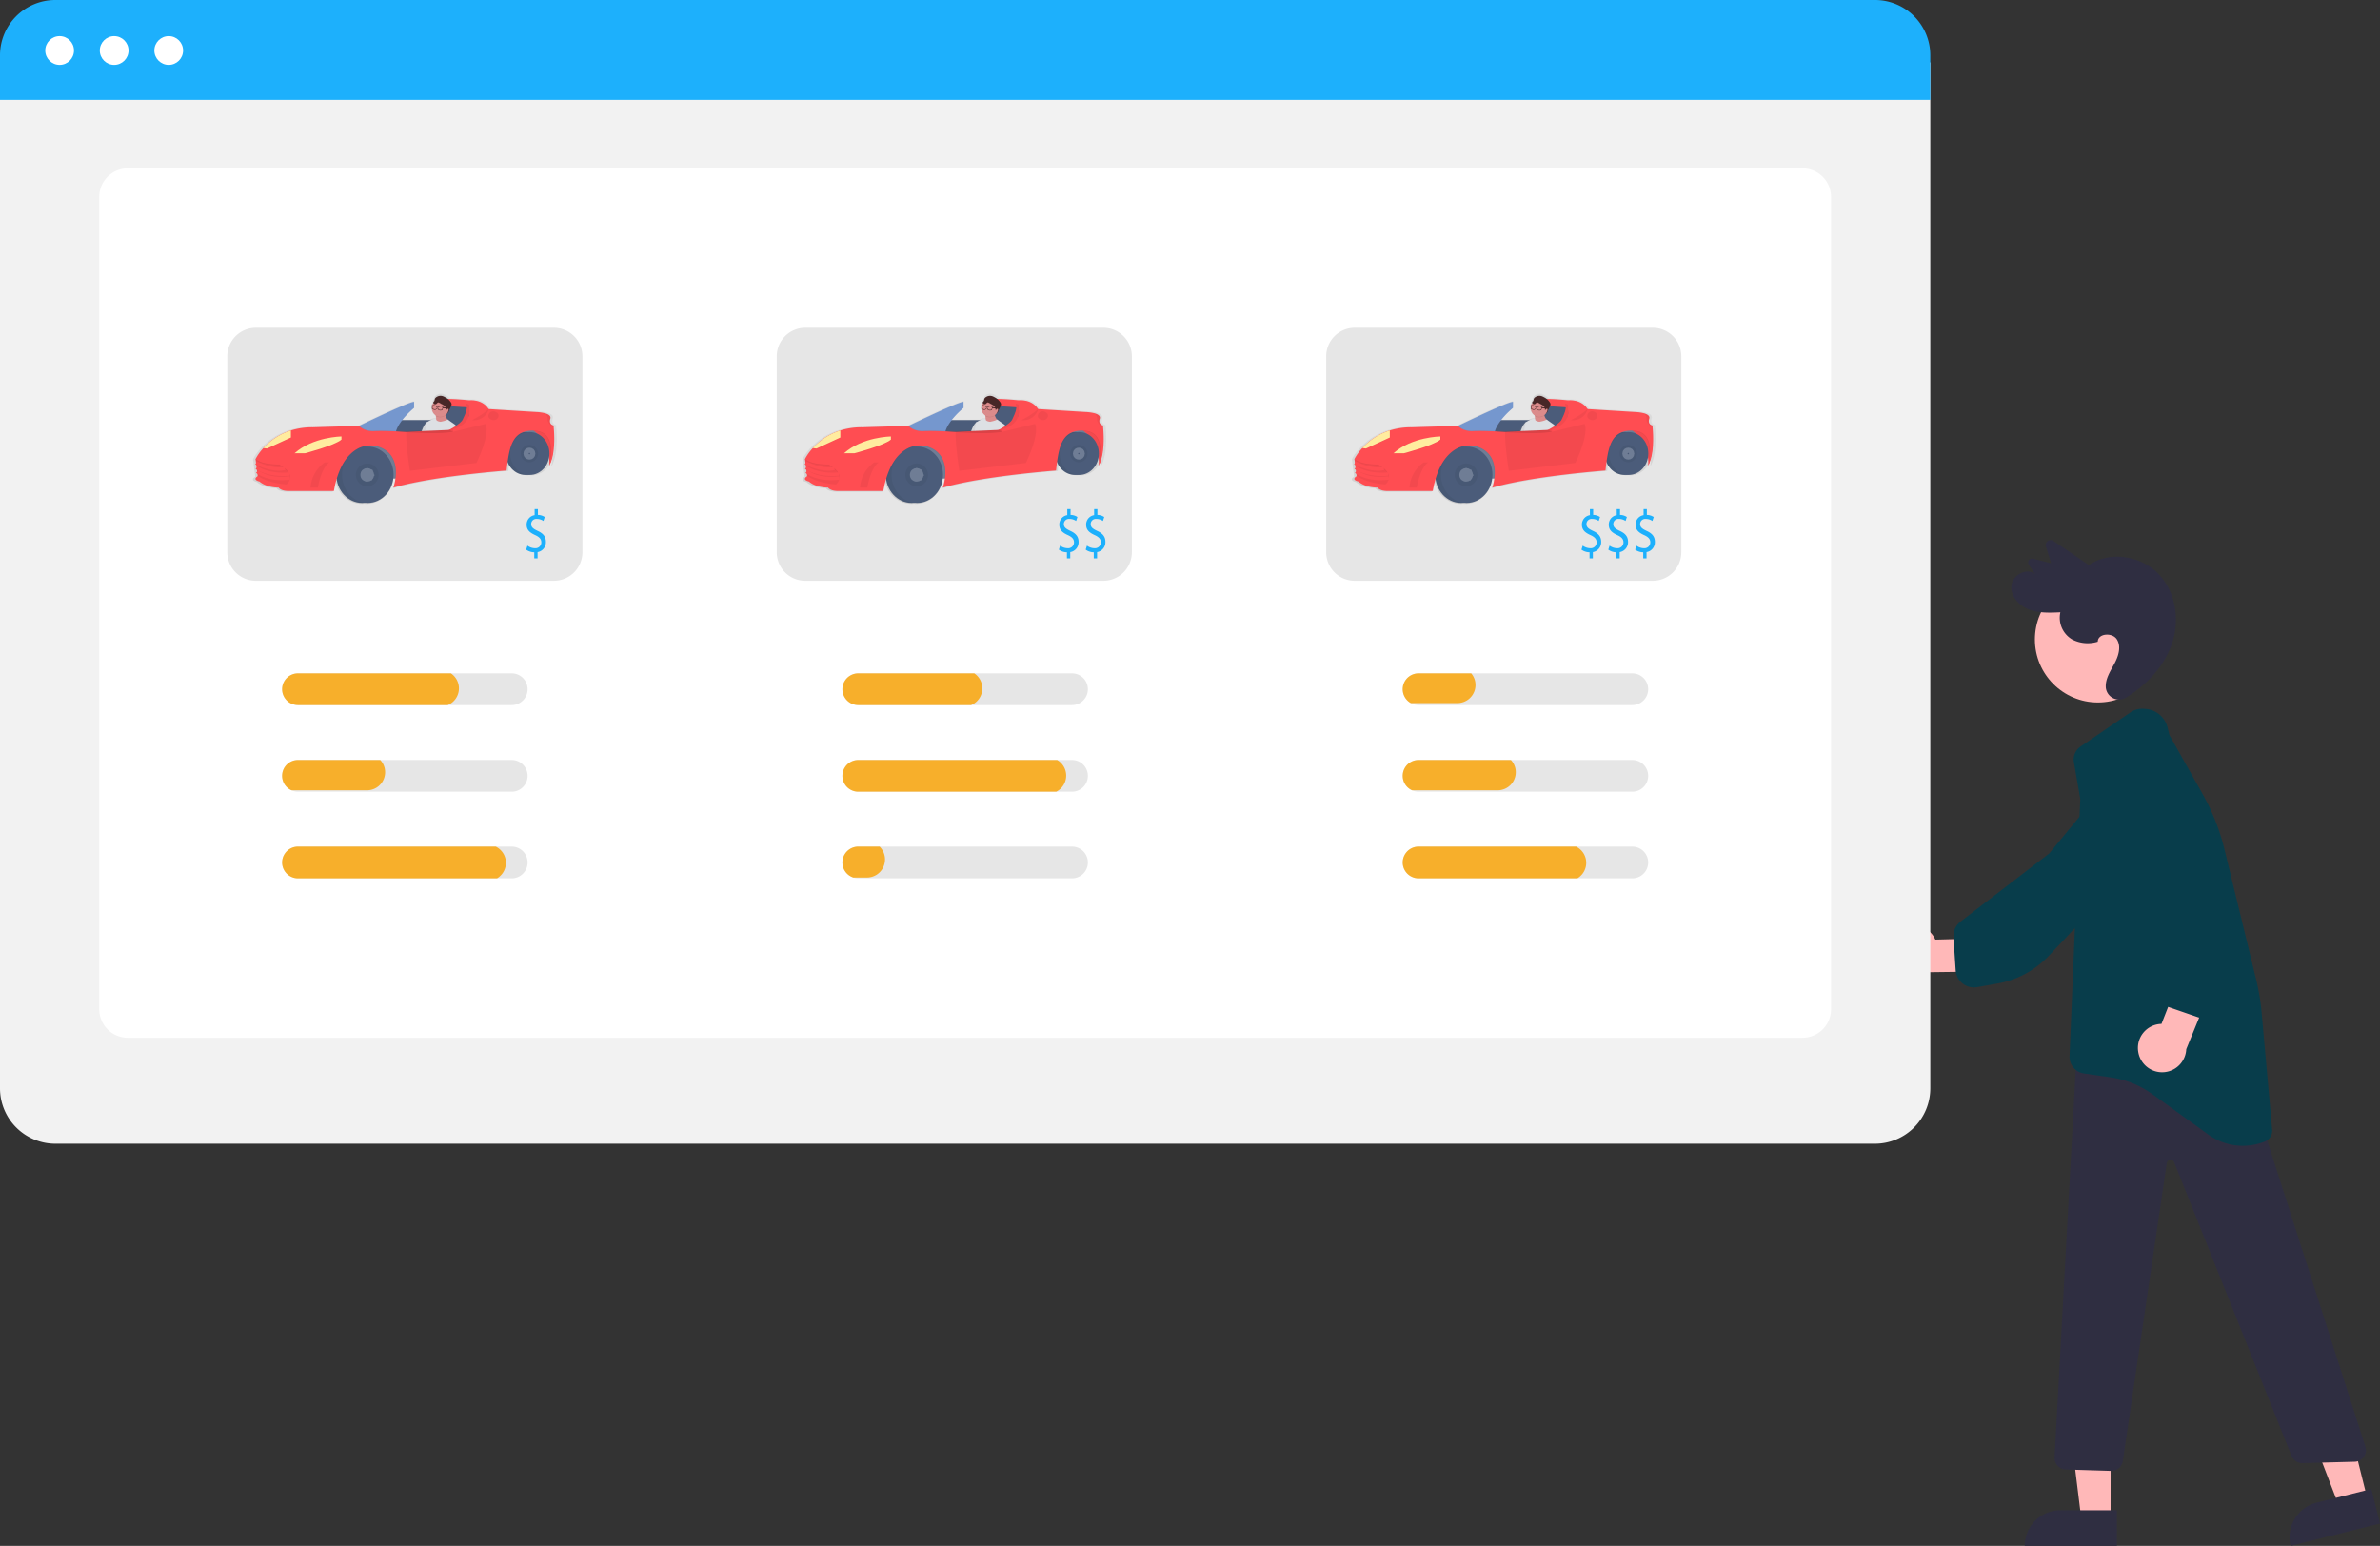 <svg xmlns="http://www.w3.org/2000/svg" xmlns:xlink="http://www.w3.org/1999/xlink" width="709.376" height="460.772" viewBox="0 0 709.376 460.772">
  <rect x="0" y="0" width="709.376" height="460.772" fill="#333333" stroke="none"/>
  <defs>
    <linearGradient id="linear-gradient" x1="0.5" y1="1" x2="0.5" gradientUnits="objectBoundingBox">
      <stop offset="0" stop-color="gray" stop-opacity="0.251"/>
      <stop offset="0.54" stop-color="gray" stop-opacity="0.122"/>
      <stop offset="1" stop-color="gray" stop-opacity="0.102"/>
    </linearGradient>
    <linearGradient id="linear-gradient-2" x1="0.63" y1="0.974" x2="0.63" y2="-0.017" xlink:href="#linear-gradient"/>
  </defs>
  <g id="undraw_browser_stats_re_j7wy" transform="translate(-1.154)">
    <g id="person" transform="translate(0.098 89.413)">
      <path id="Path_1153" data-name="Path 1153" d="M775.543,440.675a7.168,7.168,0,0,1,10.57,3.011l16.373-.432,2.69,9.886-23.131.286a7.206,7.206,0,0,1-6.5-12.75Z" transform="translate(-208.213 -253.036)" fill="#ffb8b8"/>
      <path id="Path_1154" data-name="Path 1154" d="M799.814,443.056a5.486,5.486,0,0,1-1.734-3.647l-.655-9.827a5.467,5.467,0,0,1,2.128-4.708l26.4-20.281L841.3,385.967a9.607,9.607,0,0,1,13.04-1.663h0a9.593,9.593,0,0,1,2.042,13.513L838.5,421.679l-12.725,13.476a27.676,27.676,0,0,1-15.125,8.18l-6.139,1.1a5.482,5.482,0,0,1-4.341-1.075Q799.986,443.217,799.814,443.056Z" transform="translate(-214.12 -239.614)" fill="#083d4b"/>
      <path id="Path_1155" data-name="Path 1155" d="M744.209,435.282l-8.478,2.117-12.2-31.693,12.513-3.125Z" transform="translate(-37.558 -77.995)" fill="#ffb8b8"/>
      <path id="Path_1156" data-name="Path 1156" d="M10.611,0H27.464V10.611H0A10.611,10.611,0,0,1,10.611,0Z" transform="translate(681.215 361.062) rotate(-14.022)" fill="#2f2e41"/>
      <path id="Path_1157" data-name="Path 1157" d="M646.5,442.768h-8.738l-4.155-33.706h12.9Z" transform="translate(-16.371 -79.522)" fill="#ffb8b8"/>
      <path id="Path_1158" data-name="Path 1158" d="M627.61,449.89h16.853V460.5H617A10.611,10.611,0,0,1,627.61,449.89Z" transform="translate(-12.457 -89.142)" fill="#2f2e41"/>
      <circle id="Ellipse_238" data-name="Ellipse 238" cx="18.774" cy="18.774" r="18.774" transform="translate(607.571 82.414)" fill="#ffb8b8"/>
      <path id="Path_1159" data-name="Path 1159" d="M845.745,319.49c.035-2.511,4.356-2.826,5.7-.685s.482,4.932-.7,7.161c-1.235,2.32-2.836,4.663-2.589,7.3a3.973,3.973,0,0,0,6.087,2.842c6.132-3.776,11.309-9.272,13.6-15.97,2.409-7.045,1.205-15.443-4-20.855s-14.551-6.944-20.735-2.617l-10.555-7.189a1.473,1.473,0,0,0-2.266,1.6l1.544,5.016-5.331-1.341a1.172,1.172,0,0,0-1.309,1.748l1.831,2.844c-2.441-2.008-6.658.28-7.008,3.378s2.167,5.952,5.128,7.119,6.266,1.034,9.455.883a7.508,7.508,0,0,0,3.484,8.083A10.069,10.069,0,0,0,845.745,319.49Z" transform="translate(-219.436 -217.637)" fill="#2f2e41"/>
      <path id="Path_1160" data-name="Path 1160" d="M853.788,612.715l-.109,0-13.5-.421a3.44,3.44,0,0,1-3.327-3.626l6.751-123.956,51.87,14.71L929.489,605.5a3.44,3.44,0,0,1-3.184,4.489l-15.546.413a3.472,3.472,0,0,1-3.285-2.162l-34.986-87.516a1.147,1.147,0,0,0-2.2.258l-13.1,88.793A3.44,3.44,0,0,1,853.788,612.715Z" transform="translate(-223.412 -263.703)" fill="#2f2e41"/>
      <path id="Path_1161" data-name="Path 1161" d="M894.331,485.241a17.489,17.489,0,0,1-10.257-3.333l-16.691-12.048a28.169,28.169,0,0,0-12.37-5.013l-8.031-1.171a5.018,5.018,0,0,1-4.3-5.189l3.2-76.628-1.9-10.924a4.725,4.725,0,0,1,1.982-4.7l14.876-10.178a6.223,6.223,0,0,1,4-1.066l.544.043a7.284,7.284,0,0,1,6.5,5.5l.57,2.282,9.9,17.594a65.3,65.3,0,0,1,6.534,16.573l9.382,38.555a69.537,69.537,0,0,1,1.689,10.2l3.107,34.671a3.477,3.477,0,0,1-2.185,3.561,17.6,17.6,0,0,1-6.543,1.267Z" transform="translate(-224.785 -233.134)" fill="#083d4b"/>
      <path id="Path_1162" data-name="Path 1162" d="M869.479,481.728a7.167,7.167,0,0,1,6.889-8.564l5.977-15.25,10.153,1.372L883.755,480.7a7.206,7.206,0,0,1-14.276,1.025Z" transform="translate(-231.068 -257.389)" fill="#ffb8b8"/>
      <path id="Path_1163" data-name="Path 1163" d="M886.352,452.032a5.486,5.486,0,0,1-4.034.178l-9.307-3.223a5.467,5.467,0,0,1-3.508-3.794l-8.4-32.211L849.919,391.6a9.607,9.607,0,0,1,3.546-12.658h0a9.593,9.593,0,0,1,13.242,3.381l15.019,25.754,7.458,16.967a27.675,27.675,0,0,1,1.645,17.117l-1.375,6.084a5.482,5.482,0,0,1-2.681,3.58Q886.567,451.936,886.352,452.032Z" transform="translate(-226.235 -238.455)" fill="#083d4b"/>
    </g>
    <g id="chart">
      <path id="Path_1164" data-name="Path 1164" d="M768.208,558.538H225.867a16.519,16.519,0,0,1-16.5-16.5v-305.8h575.34v305.8a16.519,16.519,0,0,1-16.5,16.5Z" transform="translate(-208.213 -217.637)" fill="#f2f2f2"/>
      <path id="Path_1165" data-name="Path 1165" d="M746.625,526.955H247.45a8.51,8.51,0,0,1-8.5-8.5V276.321a8.51,8.51,0,0,1,8.5-8.5H746.625a8.51,8.51,0,0,1,8.5,8.5V518.455a8.51,8.51,0,0,1-8.5,8.5Z" transform="translate(-208.213 -217.637)" fill="#fff"/>
      <path id="Path_1166" data-name="Path 1166" d="M783.553,247.385H208.213V234.137a16.486,16.486,0,0,1,16.434-16.5H767.119a16.486,16.486,0,0,1,16.434,16.5Z" transform="translate(-207.059 -217.637)" fill="#1db0fc"/>
      <path id="Path_1170" data-name="Path 1170" d="M361.893,418.343h-63.71a4.725,4.725,0,1,0,0,9.45h63.71a4.725,4.725,0,1,0,0-9.45Z" transform="translate(-208.213 -217.637)" fill="#e6e6e6"/>
      <path id="Path_1171" data-name="Path 1171" d="M361.893,444.163h-63.71a4.722,4.722,0,0,0-1.94,9.03,4.663,4.663,0,0,0,1.94.42h63.71a4.725,4.725,0,1,0,0-9.45Z" transform="translate(-208.213 -217.637)" fill="#e6e6e6"/>
      <path id="Path_1172" data-name="Path 1172" d="M361.893,469.983h-63.71a4.725,4.725,0,0,0,0,9.45h63.71a4.725,4.725,0,1,0,0-9.45Z" transform="translate(-208.213 -217.637)" fill="#e6e6e6"/>
      <path id="Path_1173" data-name="Path 1173" d="M528.893,418.343h-63.71a4.725,4.725,0,0,0,0,9.45h63.71a4.725,4.725,0,1,0,0-9.45Z" transform="translate(-208.213 -217.637)" fill="#e6e6e6"/>
      <path id="Path_1174" data-name="Path 1174" d="M528.893,444.163h-63.71a4.725,4.725,0,0,0,0,9.45h63.71a4.725,4.725,0,1,0,0-9.45Z" transform="translate(-208.213 -217.637)" fill="#e6e6e6"/>
      <path id="Path_1175" data-name="Path 1175" d="M528.893,469.983h-63.71a4.725,4.725,0,0,0-1.49,9.21,4.6,4.6,0,0,0,1.49.24h63.71a4.725,4.725,0,1,0,0-9.45Z" transform="translate(-208.213 -217.637)" fill="#e6e6e6"/>
      <path id="Path_1176" data-name="Path 1176" d="M695.893,418.343h-63.71a4.725,4.725,0,0,0,0,9.45h63.71a4.725,4.725,0,0,0,0-9.45Z" transform="translate(-208.213 -217.637)" fill="#e6e6e6"/>
      <path id="Path_1177" data-name="Path 1177" d="M695.893,444.163h-63.71a4.722,4.722,0,0,0-1.94,9.03,4.663,4.663,0,0,0,1.94.42h63.71a4.725,4.725,0,0,0,0-9.45Z" transform="translate(-208.213 -217.637)" fill="#e6e6e6"/>
      <path id="Path_1178" data-name="Path 1178" d="M695.893,469.983h-63.71a4.725,4.725,0,0,0,0,9.45h63.71a4.725,4.725,0,1,0,0-9.45Z" transform="translate(-208.213 -217.637)" fill="#e6e6e6"/>
      <circle id="Ellipse_239" data-name="Ellipse 239" cx="4.283" cy="4.283" r="4.283" transform="translate(14.642 10.765)" fill="#fff"/>
      <circle id="Ellipse_240" data-name="Ellipse 240" cx="4.283" cy="4.283" r="4.283" transform="translate(30.901 10.765)" fill="#fff"/>
      <circle id="Ellipse_241" data-name="Ellipse 241" cx="4.283" cy="4.283" r="4.283" transform="translate(47.16 10.765)" fill="#fff"/>
      <path id="Path_1179" data-name="Path 1179" d="M343.763,418.343h-45.58a4.725,4.725,0,1,0,0,9.45h44.63a5.379,5.379,0,0,0,.95-9.45Z" transform="translate(-208.213 -217.637)" fill="#f7af2b"/>
      <path id="Path_1180" data-name="Path 1180" d="M322.713,444.163h-24.53a4.722,4.722,0,0,0-1.94,9.03h22.53a5.382,5.382,0,0,0,5.38-5.38A5.271,5.271,0,0,0,322.713,444.163Z" transform="translate(-208.213 -217.637)" fill="#f7af2b"/>
      <path id="Path_1181" data-name="Path 1181" d="M357.133,469.983h-58.95a4.725,4.725,0,0,0,0,9.45h59.33a5.368,5.368,0,0,0-.38-9.45Z" transform="translate(-208.213 -217.637)" fill="#f7af2b"/>
      <path id="Path_1182" data-name="Path 1182" d="M647.873,418.343h-15.69a4.725,4.725,0,0,0-2.31,8.85h13.9a5.382,5.382,0,0,0,5.38-5.38,5.3,5.3,0,0,0-1.28-3.47Z" transform="translate(-208.213 -217.637)" fill="#f7af2b"/>
      <path id="Path_1183" data-name="Path 1183" d="M659.713,444.163h-27.53a4.722,4.722,0,0,0-1.94,9.03h25.53a5.382,5.382,0,0,0,5.38-5.38A5.271,5.271,0,0,0,659.713,444.163Z" transform="translate(-208.213 -217.637)" fill="#f7af2b"/>
      <path id="Path_1184" data-name="Path 1184" d="M679.133,469.983h-46.95a4.725,4.725,0,1,0,0,9.45h47.33a5.368,5.368,0,0,0-.38-9.45Z" transform="translate(-208.213 -217.637)" fill="#f7af2b"/>
      <path id="Path_1185" data-name="Path 1185" d="M524.463,444.163h-59.28a4.725,4.725,0,0,0,0,9.45h59.01a5.368,5.368,0,0,0,.27-9.45Z" transform="translate(-208.213 -217.637)" fill="#f7af2b"/>
      <path id="Path_1186" data-name="Path 1186" d="M471.543,469.983h-6.36a4.725,4.725,0,0,0-1.49,9.21h4.08a5.382,5.382,0,0,0,5.38-5.38,5.314,5.314,0,0,0-1.61-3.83Z" transform="translate(-208.213 -217.637)" fill="#f7af2b"/>
      <path id="Path_1187" data-name="Path 1187" d="M499.763,418.343h-34.58a4.725,4.725,0,0,0,0,9.45h33.63a5.379,5.379,0,0,0,.95-9.45Z" transform="translate(-208.213 -217.637)" fill="#f7af2b"/>
      <g id="Group_49" data-name="Group 49">
        <path id="Path_1167" data-name="Path 1167" d="M374.463,315.343h-88.85a8.506,8.506,0,0,0-8.5,8.5v58.4a8.506,8.506,0,0,0,8.5,8.5h88.85a8.512,8.512,0,0,0,8.5-8.5v-58.4a8.512,8.512,0,0,0-8.5-8.5Z" transform="translate(-208.213 -217.637)" fill="#e6e6e6"/>
        <path id="Path_1206" data-name="Path 1206" d="M873.794,430.418v-1.805a4.192,4.192,0,0,1-2.408-.787l.378-1.2a3.848,3.848,0,0,0,2.266.769,1.735,1.735,0,0,0,1.873-1.752c0-.983-.614-1.591-1.778-2.127-1.605-.715-2.6-1.537-2.6-3.092a2.811,2.811,0,0,1,2.376-2.878v-1.805h.976v1.734a3.829,3.829,0,0,1,2.046.626l-.393,1.18a3.477,3.477,0,0,0-1.983-.608,1.511,1.511,0,0,0-1.668,1.537c0,.93.582,1.394,1.951,2.038,1.621.751,2.439,1.68,2.439,3.271a2.991,2.991,0,0,1-2.486,3.039v1.859Z" transform="translate(-713.402 -263.993)" fill="#1db0fc"/>
        <g id="Group_48" data-name="Group 48" transform="translate(64.417 -48.499)">
          <path id="Path_843" data-name="Path 843" d="M194.895,325.059c1.712-3.509,1.358-9.222,1.176-11.161-.04-.424-.071-.668-.071-.668s-1.509-.238-.953-2.065c.272-.895-.694-1.389-1.75-1.66a12.322,12.322,0,0,0-2.3-.325l-14.62-.9h0c-2-3.182-5.949-2.671-5.949-2.671s-3.519-.366-6.013-.4a6.714,6.714,0,0,0-1.237-.864,4.075,4.075,0,0,0-.839-.382,2.377,2.377,0,0,0-2.1.394,1.117,1.117,0,0,0-.342.4,1.089,1.089,0,0,0-.069.223,3.99,3.99,0,0,0-.093.4.683.683,0,0,1-.093.181c-.1.142-.272.248-.294.419a.267.267,0,0,0,0,.03.311.311,0,0,0-.036.106.381.381,0,0,0,.047.219.352.352,0,0,0,.019.031,2.613,2.613,0,0,0-.3.574.955.955,0,0,0-.1.062l-.028.02v.056l-.016.012-.034.912.019.015a2.7,2.7,0,0,0,1.256,2.108c.012.058.023.118.034.18a4.892,4.892,0,0,1,.069.906h-.016a2.641,2.641,0,0,0-1.82.4h-8.289a25.975,25.975,0,0,1,3.595-3.693v-1.828c-1.413-.07-13.827,5.893-16.548,7.21l-.12.058-13.987.433a21.554,21.554,0,0,0-6.667.963,18.973,18.973,0,0,0-8.349,5.334,15.6,15.6,0,0,0-2.376,3.311l.016.126-.016.032.022.019.377,2.974.259,2.046c-1.8,1.165.532,1.632.532,1.632,2.222,1.906,5.8,1.827,5.8,1.827.873,1.192,3.415,1.033,3.415,1.033h13.342a32.333,32.333,0,0,1,.833-3.63,8.06,8.06,0,0,0,7.712,7.243,7.218,7.218,0,0,0,.867-.053,7.211,7.211,0,0,0,.867.053,8.076,8.076,0,0,0,7.73-7.386h.653a14.552,14.552,0,0,1-.632,2.74c11.992-3.495,34.309-5.162,34.309-5.162q.139-1.32.3-2.546a5.94,5.94,0,0,0,5.43,3.876,5.351,5.351,0,0,1,1.319,0,6.1,6.1,0,0,0,5.819-5.227,13.617,13.617,0,0,1,.122,1.586c-.1.506-.193.829-.2.874q.108-.2.206-.406v.165c-.022.093-.038.144-.043.162l.041-.076v.121A3.627,3.627,0,0,1,194.895,325.059Z" transform="translate(-93.547 -138.031)" fill="url(#linear-gradient)"/>
          <rect id="Rectangle_223" data-name="Rectangle 223" width="27.492" height="11.09" transform="translate(72.456 174.417)" fill="#6f7d95"/>
          <path id="Path_844" data-name="Path 844" d="M593.73,275.913l3.9,8.748,7.733-.469.312-3.593.234-4.218L594.98,275.6Z" transform="translate(-528.264 -106.689)" fill="#4b5c7a"/>
          <path id="Path_845" data-name="Path 845" d="M681.68,322.789a7.316,7.316,0,0,1,3.281-1.719c1.8-.313,7.811.312,7.811.312l.859,1.482-.161.706Z" transform="translate(-616.214 -153.565)" fill="#ff4d52"/>
          <rect id="Rectangle_224" data-name="Rectangle 224" width="27.727" height="8.123" transform="translate(52.461 173.715)" fill="#4b5c7a"/>
          <path id="Path_846" data-name="Path 846" d="M626.825,319.92a4.369,4.369,0,0,0-.728-4.059l-2.421-1.689a.111.111,0,0,1-.007.017,3.147,3.147,0,0,1-.658-1.276c-.007-.03-.014-.06-.021-.093a2.6,2.6,0,0,0,.574-.588,1.419,1.419,0,0,0,.637-1.019,5.077,5.077,0,0,0,.6-1.216,2.167,2.167,0,0,0,.061-.212,1.111,1.111,0,0,0,.061-.416,1.138,1.138,0,0,0-.154-.444,4.669,4.669,0,0,0-1.884-1.677,4.013,4.013,0,0,0-.825-.376,2.338,2.338,0,0,0-2.065.387,1.1,1.1,0,0,0-.336.391,1.07,1.07,0,0,0-.068.219,3.925,3.925,0,0,0-.088.391.672.672,0,0,1-.087.177c-.1.139-.268.244-.29.413a.266.266,0,0,0,0,.03.305.305,0,0,0-.035.1.37.37,0,0,0,.046.216.328.328,0,0,0,.019.031,2.57,2.57,0,0,0-.295.565.947.947,0,0,0-.1.061l-.027.019v.056l-.016.012-.034.9.018.015a2.655,2.655,0,0,0,1.234,2.073c.012.057.023.116.033.177a4.754,4.754,0,0,1,.067.979.332.332,0,0,1,0-.085c-.669-.3-2.13.534-2.718.9h0a1.115,1.115,0,0,0-.247.16l-.01.007h0c-.4.328-1.2,1.239-1.838,3.581-.88,3.268-.788,4.009-1.429,4.766s-1.277,6.094-1.277,6.094l1.29.347.165-.53c1.533,1.4,5.827,2.071,5.827,2.071l.132-.408a3.46,3.46,0,0,0,1.759-.123c1.609-.569,2.212-2.011,3.38-3.914S626.825,319.92,626.825,319.92Zm-6.491,9.846,2.972-9.22c.269,1.432-.919,3.686-1.025,5.161C622.215,326.655,621.111,328.54,620.334,329.766Z" transform="translate(-553.459 -140.68)" fill="url(#linear-gradient-2)"/>
          <path id="Path_847" data-name="Path 847" d="M718.737,343.755s.518,1.971-1.019,2.315-.524-.886-.524-.886l1.482-1.444Z" transform="translate(-648.143 -174.215)" fill="#472727"/>
          <path id="Path_848" data-name="Path 848" d="M622.938,394.64s-1.143.463-1.982,3.582-.757,3.822-1.361,4.548-1.224,5.812-1.224,5.812l1.209.326,1.053-3.4,2.9-8.982Z" transform="translate(-558.767 -220.402)" fill="#dde0e4"/>
          <path id="Path_849" data-name="Path 849" d="M622.938,394.64s-1.143.463-1.982,3.582-.757,3.822-1.361,4.548-1.224,5.812-1.224,5.812l1.209.326,1.053-3.4,2.9-8.982Z" transform="translate(-558.767 -220.402)" opacity="0.05"/>
          <path id="Path_850" data-name="Path 850" d="M695.518,354.091s-4.784,2.432-4.084.845a3.947,3.947,0,0,0,.232-2.222,4.744,4.744,0,0,0-.3-1.076s3.252-2.572,3.061-.472a4.018,4.018,0,0,0,.093,1.35A2.708,2.708,0,0,0,695.518,354.091Z" transform="translate(-625.002 -180.205)" fill="#db8b8b"/>
          <path id="Path_851" data-name="Path 851" d="M694.5,352.529a2.5,2.5,0,0,1-2.222.463,2.529,2.529,0,0,1-.634-.268,4.75,4.75,0,0,0-.3-1.076s3.252-2.572,3.061-.472A4.017,4.017,0,0,0,694.5,352.529Z" transform="translate(-624.98 -180.214)" opacity="0.1"/>
          <circle id="Ellipse_197" data-name="Ellipse 197" cx="2.504" cy="2.504" r="2.504" transform="translate(64.916 172.002) rotate(-74.93)" fill="#db8b8b"/>
          <path id="Path_852" data-name="Path 852" d="M686.7,314.685a.6.6,0,0,1-.833-.219.36.36,0,0,1-.043-.206c.021-.161.181-.261.278-.395.151-.216.122-.511.232-.751a1.056,1.056,0,0,1,.317-.37,2.177,2.177,0,0,1,1.94-.378,3.7,3.7,0,0,1,.772.355,4.308,4.308,0,0,1,1.759,1.59,1.085,1.085,0,0,1,.143.423,1.2,1.2,0,0,1-.083.472,4.924,4.924,0,0,1-.577,1.173.9.9,0,0,0-.3-.242.309.309,0,0,0-.356.066c-.081.1-.13.3-.252.253-.08-.03-.079-.14-.075-.225a1.286,1.286,0,0,0-.456-.969,3.821,3.821,0,0,0-.939-.577,3.952,3.952,0,0,0-.817-.432C687.086,314.193,686.933,314.541,686.7,314.685Z" transform="translate(-619.974 -145.67)" opacity="0.1"/>
          <path id="Path_853" data-name="Path 853" d="M687.071,313.315a.6.6,0,0,1-.833-.219.36.36,0,0,1-.043-.206c.021-.161.181-.261.278-.394.151-.216.122-.511.232-.751a1.055,1.055,0,0,1,.317-.37,2.177,2.177,0,0,1,1.94-.378,3.7,3.7,0,0,1,.772.355,4.308,4.308,0,0,1,1.759,1.59,1.087,1.087,0,0,1,.143.423,1.2,1.2,0,0,1-.083.472,4.92,4.92,0,0,1-.577,1.173.9.9,0,0,0-.3-.242.309.309,0,0,0-.356.066c-.081.1-.13.3-.252.253-.08-.03-.079-.14-.075-.225a1.286,1.286,0,0,0-.457-.97,3.82,3.82,0,0,0-.939-.577,3.951,3.951,0,0,0-.817-.432C687.456,312.822,687.3,313.171,687.071,313.315Z" transform="translate(-620.31 -144.427)" fill="#472727"/>
          <path id="Path_854" data-name="Path 854" d="M635.8,385.527s1.981-.388,2.067-.706l2.265,1.6a4.186,4.186,0,0,1,.666,3.864s-.568,4.9-1.671,6.715-1.738,4.172-3.25,4.723a6.937,6.937,0,0,0-1.933-.926s2.462-3.568,2.568-4.973,1.231-3.559.984-4.922l-3.334,10.362s-5.371-.833-5.915-2.616a2.389,2.389,0,0,0,.377-1.4c-.086-.7,2.026-6.006,2.026-6.006l1.011-5.528s2-1.4,2.8-1.034C634.457,384.675,634.312,385.364,635.8,385.527Z" transform="translate(-567.732 -211.31)" fill="#dde0e4"/>
          <g id="Group_28" data-name="Group 28" transform="translate(65.464 169.324)" opacity="0.1">
            <path id="Path_855" data-name="Path 855" d="M684.99,342.164h0c-.489-.667-1.421-.119-1.574-.024l-.24-.024c-.209-.228-.851-.833-1.454-.388l-.026.019-.036.855.026.02a1.787,1.787,0,0,0,.582.3.879.879,0,0,0,.411.02.709.709,0,0,0,.473-.37l.125.008.093-.018a.7.7,0,0,0,.333.476,1.444,1.444,0,0,0,1.044,0l.031-.012.222-.827Zm-.314.752a1.238,1.238,0,0,1-.9,0,.6.6,0,0,1-.278-.45l-.011-.068-.2.042-.2-.007-.019.039a.6.6,0,0,1-.406.341,1.251,1.251,0,0,1-.858-.272l.031-.722c.524-.353,1.1.219,1.269.406l.018.019.338.033.02-.014c.009-.006.849-.569,1.328-.116a.614.614,0,0,1,.066.071Z" transform="translate(-681.66 -341.569)"/>
            <path id="Path_856" data-name="Path 856" d="M717.231,348.275l-1.574-.131-.13-.025.058-.219a.613.613,0,0,0-.066-.071l.191.018,1.288.126Z" transform="translate(-712.385 -347.25)"/>
          </g>
          <path id="Path_857" data-name="Path 857" d="M685.17,341.524h0c-.489-.667-1.421-.119-1.574-.024l-.24-.024c-.209-.228-.851-.833-1.454-.388l-.026.019-.036.855.026.02a1.786,1.786,0,0,0,.582.3.879.879,0,0,0,.411.02.71.71,0,0,0,.473-.37l.125.008.093-.018a.7.7,0,0,0,.333.476,1.444,1.444,0,0,0,1.044,0l.031-.012.222-.827Zm-.314.752a1.238,1.238,0,0,1-.9,0,.6.6,0,0,1-.278-.45l-.011-.068-.2.042-.2-.013-.019.039a.6.6,0,0,1-.4.344,1.251,1.251,0,0,1-.858-.272l.031-.722c.524-.353,1.1.219,1.269.406l.018.019.338.033.02-.014c.009-.006.849-.569,1.328-.116a.614.614,0,0,1,.066.071Z" transform="translate(-616.359 -171.664)" fill="#472727"/>
          <path id="Path_858" data-name="Path 858" d="M717.446,347.635l-1.569-.131-.13-.025.058-.219a.624.624,0,0,0-.066-.071l.191.018,1.288.126Z" transform="translate(-647.12 -177.346)" fill="#472727"/>
          <rect id="Rectangle_225" data-name="Rectangle 225" width="27.492" height="11.09" transform="translate(32.076 180.041)" fill="#6f7d95"/>
          <ellipse id="Ellipse_198" data-name="Ellipse 198" cx="7.672" cy="8.396" rx="7.672" ry="8.396" transform="translate(36.986 181.603)" fill="#4b5c7a"/>
          <ellipse id="Ellipse_199" data-name="Ellipse 199" cx="7.672" cy="8.396" rx="7.672" ry="8.396" transform="translate(36.986 181.603)" opacity="0.05"/>
          <ellipse id="Ellipse_200" data-name="Ellipse 200" cx="7.672" cy="8.396" rx="7.672" ry="8.396" transform="translate(38.691 181.603)" fill="#4b5c7a"/>
          <circle id="Ellipse_201" data-name="Ellipse 201" cx="3.409" cy="3.409" r="3.409" transform="translate(42.783 186.632)" opacity="0.05"/>
          <circle id="Ellipse_202" data-name="Ellipse 202" cx="1.023" cy="1.023" r="1.023" transform="translate(45.169 189.018)" fill="none" stroke="#6f7d95" stroke-miterlimit="10" stroke-width="2"/>
          <circle id="Ellipse_203" data-name="Ellipse 203" cx="0.256" cy="0.256" r="0.256" transform="translate(45.937 187.996)" fill="#6f7d95"/>
          <circle id="Ellipse_204" data-name="Ellipse 204" cx="0.256" cy="0.256" r="0.256" transform="matrix(0.766, -0.643, 0.643, 0.766, 47.231, 188.713)" fill="#6f7d95"/>
          <circle id="Ellipse_205" data-name="Ellipse 205" cx="0.256" cy="0.256" r="0.256" transform="translate(47.818 190.341) rotate(-80)" fill="#6f7d95"/>
          <circle id="Ellipse_206" data-name="Ellipse 206" cx="0.256" cy="0.256" r="0.256" transform="translate(47.034 191.334) rotate(-30)" fill="#6f7d95"/>
          <circle id="Ellipse_207" data-name="Ellipse 207" cx="0.256" cy="0.256" r="0.256" transform="matrix(0.342, -0.94, 0.94, 0.342, 45.597, 191.852)" fill="#6f7d95"/>
          <circle id="Ellipse_208" data-name="Ellipse 208" cx="0.256" cy="0.256" r="0.256" transform="matrix(0.94, -0.342, 0.342, 0.94, 44.451, 190.605)" fill="#6f7d95"/>
          <circle id="Ellipse_209" data-name="Ellipse 209" cx="0.256" cy="0.256" r="0.256" transform="translate(44.415 189.366) rotate(-60)" fill="#6f7d95"/>
          <path id="Path_859" data-name="Path 859" d="M1002.009,420.21a22.081,22.081,0,0,1-.991,3.79q.007-.185.009-.366v-.463a12.586,12.586,0,0,0-4.563-9.538A9.847,9.847,0,0,0,995,412.6h4.764a36.194,36.194,0,0,1,2.265,5.7A5.714,5.714,0,0,1,1002.009,420.21Z" transform="translate(-900.521 -236.699)" fill="#ff4d52"/>
          <path id="Path_860" data-name="Path 860" d="M1002.009,420.21a22.081,22.081,0,0,1-.991,3.79q.007-.185.009-.366v-.463a12.586,12.586,0,0,0-4.563-9.538A9.847,9.847,0,0,0,995,412.6h4.764a36.194,36.194,0,0,1,2.265,5.7A5.714,5.714,0,0,1,1002.009,420.21Z" transform="translate(-900.521 -236.699)" opacity="0.05"/>
          <ellipse id="Ellipse_210" data-name="Ellipse 210" cx="5.835" cy="6.386" rx="5.835" ry="6.386" transform="translate(87.53 177.287)" fill="#4b5c7a"/>
          <ellipse id="Ellipse_211" data-name="Ellipse 211" cx="5.835" cy="6.386" rx="5.835" ry="6.386" transform="translate(87.53 177.287)" opacity="0.05"/>
          <ellipse id="Ellipse_212" data-name="Ellipse 212" cx="5.835" cy="6.386" rx="5.835" ry="6.386" transform="translate(88.826 177.287)" fill="#4b5c7a"/>
          <circle id="Ellipse_213" data-name="Ellipse 213" cx="2.593" cy="2.593" r="2.593" transform="translate(91.939 181.112)" opacity="0.05"/>
          <circle id="Ellipse_214" data-name="Ellipse 214" cx="0.778" cy="0.778" r="0.778" transform="translate(93.754 182.927)" fill="none" stroke="#6f7d95" stroke-miterlimit="10" stroke-width="2"/>
          <circle id="Ellipse_215" data-name="Ellipse 215" cx="0.194" cy="0.194" r="0.194" transform="translate(94.337 182.149)" fill="#6f7d95"/>
          <circle id="Ellipse_216" data-name="Ellipse 216" cx="0.194" cy="0.194" r="0.194" transform="matrix(0.766, -0.643, 0.643, 0.766, 95.321, 182.695)" fill="#6f7d95"/>
          <circle id="Ellipse_217" data-name="Ellipse 217" cx="0.194" cy="0.194" r="0.194" transform="translate(95.768 183.934) rotate(-80)" fill="#6f7d95"/>
          <circle id="Ellipse_218" data-name="Ellipse 218" cx="0.194" cy="0.194" r="0.194" transform="translate(95.173 184.688) rotate(-30)" fill="#6f7d95"/>
          <circle id="Ellipse_219" data-name="Ellipse 219" cx="0.194" cy="0.194" r="0.194" transform="matrix(0.342, -0.94, 0.94, 0.342, 94.079, 185.083)" fill="#6f7d95"/>
          <circle id="Ellipse_220" data-name="Ellipse 220" cx="0.194" cy="0.194" r="0.194" transform="matrix(0.94, -0.342, 0.342, 0.94, 93.207, 184.133)" fill="#6f7d95"/>
          <circle id="Ellipse_221" data-name="Ellipse 221" cx="0.194" cy="0.194" r="0.194" transform="translate(93.181 183.191) rotate(-60)" fill="#6f7d95"/>
          <path id="Path_861" data-name="Path 861" d="M114.706,519.786,114,514.24h8.357l4.3,3.827-2.108,4.921S116.037,521.582,114.706,519.786Z" transform="translate(-101.1 -328.927)" fill="#ff4d52"/>
          <path id="Path_862" data-name="Path 862" d="M126.7,518.076,124.592,523s-8.51-1.406-9.841-3.2l-.031-.242-.648-5.128-.006-.051-.016-.124h8.357Z" transform="translate(-101.146 -328.937)" opacity="0.05"/>
          <path id="Path_863" data-name="Path 863" d="M459.791,330.364v1.8s-4.319,3.519-5.347,6.838a4.183,4.183,0,0,0-.2,1.675c.391,3.671-11.245-2.969-11.245-2.969l.518-.252C446.193,336.163,458.4,330.293,459.791,330.364Z" transform="translate(-399.636 -162.077)" fill="#7597ce"/>
          <path id="Path_864" data-name="Path 864" d="M729.839,344.262s4.045-1.987,4.694-3.458c.087-.2.169-.4.266-.59.4-.807,1.244-2.7.819-3.607-.546-1.171,1.328.156,1.328.156l-1.094,5.544L733.2,343.79l-3.436.472" transform="translate(-659.842 -167.305)" fill="#ff4d52"/>
          <path id="Path_865" data-name="Path 865" d="M729.839,344.262s4.045-1.987,4.694-3.458c.087-.2.169-.4.266-.59.4-.807,1.244-2.7.819-3.607-.546-1.171,1.328.156,1.328.156l-1.094,5.544L733.2,343.79l-3.436.472" transform="translate(-659.842 -167.305)" opacity="0.05"/>
          <path id="Path_866" data-name="Path 866" d="M126.674,518.085l-2.108,4.921s-8.51-1.406-9.841-3.2l-.031-.242c.034-.023.07-.047.108-.07,0,0,2.577,2.031,8.436,2.5,0,0,3.519-2.812-2.187-5.936,0,0-4.963.156-7.008-1.621l-.022-.018.016-.032.066-.124h8.275Z" transform="translate(-101.118 -328.946)" opacity="0.05"/>
          <path id="Path_867" data-name="Path 867" d="M454.245,410.15c.391,3.672-11.245-2.968-11.245-2.968l.518-.252a5.576,5.576,0,0,0,4.445,1.462c1.759-.086,4.431-.007,6.487.082A4.183,4.183,0,0,0,454.245,410.15Z" transform="translate(-399.636 -231.554)" opacity="0.05"/>
          <path id="Path_868" data-name="Path 868" d="M348.592,457.31V468.4h-5.108c.337-2.58.143-6.34-3.134-8.5a7.925,7.925,0,0,0-8.269-.246c-2.147,1.226-4.548,3.719-6.074,8.742H321.1V457.31Z" transform="translate(-289.023 -277.269)" opacity="0.05"/>
          <path id="Path_869" data-name="Path 869" d="M1002.009,420.21a12.76,12.76,0,0,1-.981,3.426q-.092.2-.2.4c.012-.045.1-.362.2-.86.5-2.426,1.345-9.139-4.344-9.523-.074,0-.147-.009-.22-.012A9.849,9.849,0,0,0,995,412.6h4.764a36.194,36.194,0,0,1,2.265,5.7A5.714,5.714,0,0,1,1002.009,420.21Z" transform="translate(-900.521 -236.699)" opacity="0.05"/>
          <path id="Path_870" data-name="Path 870" d="M201.353,366.938c.074-.268,2.713-9.92-4.142-10.382-6.951-.469-7.811,4.764-8.591,11.872,0,0-21.946,1.64-33.741,5.077,0,0,2.832-7.76-2.5-11.269a7.925,7.925,0,0,0-8.269-.246c-2.63,1.5-5.642,4.908-6.96,12.53H124.027s-2.5.156-3.359-1.019c0,0-3.519.078-5.7-1.8,0,0-2.343-.469-.469-1.64,0,0,2.656,2.031,8.513,2.5,0,0,3.519-2.812-2.187-5.936,0,0-5,.157-7.029-1.64a15.321,15.321,0,0,1,2.337-3.256,18.659,18.659,0,0,1,8.207-5.248,21.254,21.254,0,0,1,6.561-.946l13.785-.43s1.332,1.719,4.53,1.562,9.451.234,9.451.234h.062l12.864-.582a8.181,8.181,0,0,0,1.094-.232c1.865-.507,5.4-2.043,4.764-6.333l20.229,1.25a12.125,12.125,0,0,1,2.262.319c1.039.267,1.989.754,1.721,1.633-.546,1.8.937,2.031.937,2.031s.031.24.07.656C202.855,357.615,203.219,363.523,201.353,366.938Z" transform="translate(-100.893 -179.678)" fill="#ff4d52"/>
          <path id="Path_871" data-name="Path 871" d="M254.512,442.55s-8.436.078-13.982,5h3.124s8.748-2.265,10.856-4.061Z" transform="translate(-215.914 -263.876)" opacity="0.05"/>
          <path id="Path_872" data-name="Path 872" d="M253.662,441.7s-8.436.078-13.982,5H242.8s8.748-2.265,10.856-4.061Z" transform="translate(-215.143 -263.104)" fill="#ffec9f"/>
          <path id="Path_873" data-name="Path 873" d="M148.326,423.25v2.1l-7.106,3.281-1.1-.132A18.658,18.658,0,0,1,148.326,423.25Z" transform="translate(-124.802 -246.363)" opacity="0.05"/>
          <path id="Path_874" data-name="Path 874" d="M147.467,422.41v2.1l-7.107,3.28-1.1-.132A18.659,18.659,0,0,1,147.467,422.41Z" transform="translate(-124.021 -245.601)" fill="#ffec9f"/>
          <path id="Path_875" data-name="Path 875" d="M295.368,525.21a9.967,9.967,0,0,0-4.218,7.5h2.187s.859-5.623,3.359-7.5Z" transform="translate(-261.847 -338.882)" fill="none"/>
          <path id="Path_876" data-name="Path 876" d="M295.368,525.21a9.967,9.967,0,0,0-4.218,7.5h2.187s.859-5.623,3.359-7.5Z" transform="translate(-261.847 -338.882)" opacity="0.05"/>
          <path id="Path_877" data-name="Path 877" d="M619.9,412.858,600.056,415.2s-1.312-8.352-1.07-11.6l12.864-.582a8.18,8.18,0,0,0,1.093-.229v.775l9.685-2.343S624.269,403.641,619.9,412.858Z" transform="translate(-541.151 -226.373)" fill="none"/>
          <path id="Path_878" data-name="Path 878" d="M619.9,412.858,600.056,415.2s-1.312-8.352-1.07-11.6l12.864-.582a8.18,8.18,0,0,0,1.093-.229v.775l9.685-2.343S624.269,403.641,619.9,412.858Z" transform="translate(-541.151 -226.373)" opacity="0.05"/>
          <path id="Path_879" data-name="Path 879" d="M801.46,325.009s4.218-.546,6.092,3.047l-6.032-.232Z" transform="translate(-724.903 -157.192)" fill="#ff4d52"/>
          <path id="Path_880" data-name="Path 880" d="M863.486,361.732c-.166.519-.041,1.091.919,1.486a1.5,1.5,0,0,0,2.009-.871c.159-.478.05-1.019-.811-1.458A1.458,1.458,0,0,0,863.486,361.732Z" transform="translate(-781.13 -189.609)" fill="none"/>
          <path id="Path_881" data-name="Path 881" d="M863.486,361.732c-.166.519-.041,1.091.919,1.486a1.5,1.5,0,0,0,2.009-.871c.159-.478.05-1.019-.811-1.458A1.458,1.458,0,0,0,863.486,361.732Z" transform="translate(-781.13 -189.609)" opacity="0.05"/>
          <path id="Path_882" data-name="Path 882" d="M115.63,526.88s5.006,2.593,8.6,1.611" transform="translate(-102.579 -340.397)" fill="none" stroke="#ff4d52" stroke-miterlimit="10" stroke-width="1"/>
          <path id="Path_883" data-name="Path 883" d="M117.54,542s3.234,2.495,9.772,1.915" transform="translate(-104.313 -354.117)" fill="none" stroke="#ff4d52" stroke-miterlimit="10" stroke-width="1"/>
          <path id="Path_884" data-name="Path 884" d="M119.15,554.69s3.209,2.784,9.8,1.9" transform="translate(-105.773 -365.632)" fill="none" stroke="#ff4d52" stroke-miterlimit="10" stroke-width="1"/>
          <path id="Path_885" data-name="Path 885" d="M815.731,353.67a23.581,23.581,0,0,1-4.991,3.271A4.545,4.545,0,0,0,815.731,353.67Z" transform="translate(-733.323 -183.226)" opacity="0.05"/>
          <path id="Path_886" data-name="Path 886" d="M566.1,421.1s12.382,1.169,17.068.076c0,0,.25.166-1.242-.5Z" transform="translate(-511.337 -244.022)" opacity="0.1"/>
          <path id="Path_887" data-name="Path 887" d="M1047.079,371.022c-.771-.507-1.995-1.557-1.828-2.727a1.88,1.88,0,0,0-.9-1.595c1.039.267,1.989.754,1.721,1.633-.546,1.8.937,2.031.937,2.031S1047.039,370.6,1047.079,371.022Z" transform="translate(-945.302 -195.049)" opacity="0.05"/>
        </g>
      </g>
      <g id="Group_50" data-name="Group 50" transform="translate(163.768)">
        <path id="Path_1167-2" data-name="Path 1167" d="M374.463,315.343h-88.85a8.506,8.506,0,0,0-8.5,8.5v58.4a8.506,8.506,0,0,0,8.5,8.5h88.85a8.512,8.512,0,0,0,8.5-8.5v-58.4a8.512,8.512,0,0,0-8.5-8.5Z" transform="translate(-208.213 -217.637)" fill="#e6e6e6"/>
        <path id="Path_1206-2" data-name="Path 1206" d="M873.794,430.418v-1.805a4.192,4.192,0,0,1-2.408-.787l.378-1.2a3.848,3.848,0,0,0,2.266.769,1.735,1.735,0,0,0,1.873-1.752c0-.983-.614-1.591-1.778-2.127-1.605-.715-2.6-1.537-2.6-3.092a2.811,2.811,0,0,1,2.376-2.878v-1.805h.976v1.734a3.829,3.829,0,0,1,2.046.626l-.393,1.18a3.477,3.477,0,0,0-1.983-.608,1.511,1.511,0,0,0-1.668,1.537c0,.93.582,1.394,1.951,2.038,1.621.751,2.439,1.68,2.439,3.271a2.991,2.991,0,0,1-2.486,3.039v1.859Z" transform="translate(-710.402 -263.993)" fill="#1db0fc"/>
        <g id="Group_48-2" data-name="Group 48" transform="translate(64.417 -48.499)">
          <path id="Path_843-2" data-name="Path 843" d="M194.895,325.059c1.712-3.509,1.358-9.222,1.176-11.161-.04-.424-.071-.668-.071-.668s-1.509-.238-.953-2.065c.272-.895-.694-1.389-1.75-1.66a12.322,12.322,0,0,0-2.3-.325l-14.62-.9h0c-2-3.182-5.949-2.671-5.949-2.671s-3.519-.366-6.013-.4a6.714,6.714,0,0,0-1.237-.864,4.075,4.075,0,0,0-.839-.382,2.377,2.377,0,0,0-2.1.394,1.117,1.117,0,0,0-.342.4,1.089,1.089,0,0,0-.069.223,3.99,3.99,0,0,0-.093.4.683.683,0,0,1-.093.181c-.1.142-.272.248-.294.419a.267.267,0,0,0,0,.03.311.311,0,0,0-.036.106.381.381,0,0,0,.047.219.352.352,0,0,0,.019.031,2.613,2.613,0,0,0-.3.574.955.955,0,0,0-.1.062l-.028.02v.056l-.016.012-.034.912.019.015a2.7,2.7,0,0,0,1.256,2.108c.012.058.023.118.034.18a4.892,4.892,0,0,1,.069.906h-.016a2.641,2.641,0,0,0-1.82.4h-8.289a25.975,25.975,0,0,1,3.595-3.693v-1.828c-1.413-.07-13.827,5.893-16.548,7.21l-.12.058-13.987.433a21.554,21.554,0,0,0-6.667.963,18.973,18.973,0,0,0-8.349,5.334,15.6,15.6,0,0,0-2.376,3.311l.016.126-.016.032.022.019.377,2.974.259,2.046c-1.8,1.165.532,1.632.532,1.632,2.222,1.906,5.8,1.827,5.8,1.827.873,1.192,3.415,1.033,3.415,1.033h13.342a32.333,32.333,0,0,1,.833-3.63,8.06,8.06,0,0,0,7.712,7.243,7.218,7.218,0,0,0,.867-.053,7.211,7.211,0,0,0,.867.053,8.076,8.076,0,0,0,7.73-7.386h.653a14.552,14.552,0,0,1-.632,2.74c11.992-3.495,34.309-5.162,34.309-5.162q.139-1.32.3-2.546a5.94,5.94,0,0,0,5.43,3.876,5.351,5.351,0,0,1,1.319,0,6.1,6.1,0,0,0,5.819-5.227,13.617,13.617,0,0,1,.122,1.586c-.1.506-.193.829-.2.874q.108-.2.206-.406v.165c-.022.093-.038.144-.043.162l.041-.076v.121A3.627,3.627,0,0,1,194.895,325.059Z" transform="translate(-93.547 -138.031)" fill="url(#linear-gradient)"/>
          <rect id="Rectangle_223-2" data-name="Rectangle 223" width="27.492" height="11.09" transform="translate(72.456 174.417)" fill="#6f7d95"/>
          <path id="Path_844-2" data-name="Path 844" d="M593.73,275.913l3.9,8.748,7.733-.469.312-3.593.234-4.218L594.98,275.6Z" transform="translate(-528.264 -106.689)" fill="#4b5c7a"/>
          <path id="Path_845-2" data-name="Path 845" d="M681.68,322.789a7.316,7.316,0,0,1,3.281-1.719c1.8-.313,7.811.312,7.811.312l.859,1.482-.161.706Z" transform="translate(-616.214 -153.565)" fill="#ff4d52"/>
          <rect id="Rectangle_224-2" data-name="Rectangle 224" width="27.727" height="8.123" transform="translate(52.461 173.715)" fill="#4b5c7a"/>
          <path id="Path_846-2" data-name="Path 846" d="M626.825,319.92a4.369,4.369,0,0,0-.728-4.059l-2.421-1.689a.111.111,0,0,1-.007.017,3.147,3.147,0,0,1-.658-1.276c-.007-.03-.014-.06-.021-.093a2.6,2.6,0,0,0,.574-.588,1.419,1.419,0,0,0,.637-1.019,5.077,5.077,0,0,0,.6-1.216,2.167,2.167,0,0,0,.061-.212,1.111,1.111,0,0,0,.061-.416,1.138,1.138,0,0,0-.154-.444,4.669,4.669,0,0,0-1.884-1.677,4.013,4.013,0,0,0-.825-.376,2.338,2.338,0,0,0-2.065.387,1.1,1.1,0,0,0-.336.391,1.07,1.07,0,0,0-.068.219,3.925,3.925,0,0,0-.088.391.672.672,0,0,1-.087.177c-.1.139-.268.244-.29.413a.266.266,0,0,0,0,.03.305.305,0,0,0-.035.1.37.37,0,0,0,.046.216.328.328,0,0,0,.019.031,2.57,2.57,0,0,0-.295.565.947.947,0,0,0-.1.061l-.027.019v.056l-.016.012-.034.9.018.015a2.655,2.655,0,0,0,1.234,2.073c.012.057.023.116.033.177a4.754,4.754,0,0,1,.067.979.332.332,0,0,1,0-.085c-.669-.3-2.13.534-2.718.9h0a1.115,1.115,0,0,0-.247.16l-.01.007h0c-.4.328-1.2,1.239-1.838,3.581-.88,3.268-.788,4.009-1.429,4.766s-1.277,6.094-1.277,6.094l1.29.347.165-.53c1.533,1.4,5.827,2.071,5.827,2.071l.132-.408a3.46,3.46,0,0,0,1.759-.123c1.609-.569,2.212-2.011,3.38-3.914S626.825,319.92,626.825,319.92Zm-6.491,9.846,2.972-9.22c.269,1.432-.919,3.686-1.025,5.161C622.215,326.655,621.111,328.54,620.334,329.766Z" transform="translate(-553.459 -140.68)" fill="url(#linear-gradient-2)"/>
          <path id="Path_847-2" data-name="Path 847" d="M718.737,343.755s.518,1.971-1.019,2.315-.524-.886-.524-.886l1.482-1.444Z" transform="translate(-648.143 -174.215)" fill="#472727"/>
          <path id="Path_848-2" data-name="Path 848" d="M622.938,394.64s-1.143.463-1.982,3.582-.757,3.822-1.361,4.548-1.224,5.812-1.224,5.812l1.209.326,1.053-3.4,2.9-8.982Z" transform="translate(-558.767 -220.402)" fill="#dde0e4"/>
          <path id="Path_849-2" data-name="Path 849" d="M622.938,394.64s-1.143.463-1.982,3.582-.757,3.822-1.361,4.548-1.224,5.812-1.224,5.812l1.209.326,1.053-3.4,2.9-8.982Z" transform="translate(-558.767 -220.402)" opacity="0.05"/>
          <path id="Path_850-2" data-name="Path 850" d="M695.518,354.091s-4.784,2.432-4.084.845a3.947,3.947,0,0,0,.232-2.222,4.744,4.744,0,0,0-.3-1.076s3.252-2.572,3.061-.472a4.018,4.018,0,0,0,.093,1.35A2.708,2.708,0,0,0,695.518,354.091Z" transform="translate(-625.002 -180.205)" fill="#db8b8b"/>
          <path id="Path_851-2" data-name="Path 851" d="M694.5,352.529a2.5,2.5,0,0,1-2.222.463,2.529,2.529,0,0,1-.634-.268,4.75,4.75,0,0,0-.3-1.076s3.252-2.572,3.061-.472A4.017,4.017,0,0,0,694.5,352.529Z" transform="translate(-624.98 -180.214)" opacity="0.1"/>
          <circle id="Ellipse_197-2" data-name="Ellipse 197" cx="2.504" cy="2.504" r="2.504" transform="translate(64.916 172.002) rotate(-74.93)" fill="#db8b8b"/>
          <path id="Path_852-2" data-name="Path 852" d="M686.7,314.685a.6.6,0,0,1-.833-.219.36.36,0,0,1-.043-.206c.021-.161.181-.261.278-.395.151-.216.122-.511.232-.751a1.056,1.056,0,0,1,.317-.37,2.177,2.177,0,0,1,1.94-.378,3.7,3.7,0,0,1,.772.355,4.308,4.308,0,0,1,1.759,1.59,1.085,1.085,0,0,1,.143.423,1.2,1.2,0,0,1-.083.472,4.924,4.924,0,0,1-.577,1.173.9.9,0,0,0-.3-.242.309.309,0,0,0-.356.066c-.081.1-.13.3-.252.253-.08-.03-.079-.14-.075-.225a1.286,1.286,0,0,0-.456-.969,3.821,3.821,0,0,0-.939-.577,3.952,3.952,0,0,0-.817-.432C687.086,314.193,686.933,314.541,686.7,314.685Z" transform="translate(-619.974 -145.67)" opacity="0.1"/>
          <path id="Path_853-2" data-name="Path 853" d="M687.071,313.315a.6.6,0,0,1-.833-.219.36.36,0,0,1-.043-.206c.021-.161.181-.261.278-.394.151-.216.122-.511.232-.751a1.055,1.055,0,0,1,.317-.37,2.177,2.177,0,0,1,1.94-.378,3.7,3.7,0,0,1,.772.355,4.308,4.308,0,0,1,1.759,1.59,1.087,1.087,0,0,1,.143.423,1.2,1.2,0,0,1-.083.472,4.92,4.92,0,0,1-.577,1.173.9.9,0,0,0-.3-.242.309.309,0,0,0-.356.066c-.081.1-.13.3-.252.253-.08-.03-.079-.14-.075-.225a1.286,1.286,0,0,0-.457-.97,3.82,3.82,0,0,0-.939-.577,3.951,3.951,0,0,0-.817-.432C687.456,312.822,687.3,313.171,687.071,313.315Z" transform="translate(-620.31 -144.427)" fill="#472727"/>
          <path id="Path_854-2" data-name="Path 854" d="M635.8,385.527s1.981-.388,2.067-.706l2.265,1.6a4.186,4.186,0,0,1,.666,3.864s-.568,4.9-1.671,6.715-1.738,4.172-3.25,4.723a6.937,6.937,0,0,0-1.933-.926s2.462-3.568,2.568-4.973,1.231-3.559.984-4.922l-3.334,10.362s-5.371-.833-5.915-2.616a2.389,2.389,0,0,0,.377-1.4c-.086-.7,2.026-6.006,2.026-6.006l1.011-5.528s2-1.4,2.8-1.034C634.457,384.675,634.312,385.364,635.8,385.527Z" transform="translate(-567.732 -211.31)" fill="#dde0e4"/>
          <g id="Group_28-2" data-name="Group 28" transform="translate(65.464 169.324)" opacity="0.1">
            <path id="Path_855-2" data-name="Path 855" d="M684.99,342.164h0c-.489-.667-1.421-.119-1.574-.024l-.24-.024c-.209-.228-.851-.833-1.454-.388l-.026.019-.036.855.026.02a1.787,1.787,0,0,0,.582.3.879.879,0,0,0,.411.02.709.709,0,0,0,.473-.37l.125.008.093-.018a.7.7,0,0,0,.333.476,1.444,1.444,0,0,0,1.044,0l.031-.012.222-.827Zm-.314.752a1.238,1.238,0,0,1-.9,0,.6.6,0,0,1-.278-.45l-.011-.068-.2.042-.2-.007-.019.039a.6.6,0,0,1-.406.341,1.251,1.251,0,0,1-.858-.272l.031-.722c.524-.353,1.1.219,1.269.406l.018.019.338.033.02-.014c.009-.006.849-.569,1.328-.116a.614.614,0,0,1,.066.071Z" transform="translate(-681.66 -341.569)"/>
            <path id="Path_856-2" data-name="Path 856" d="M717.231,348.275l-1.574-.131-.13-.025.058-.219a.613.613,0,0,0-.066-.071l.191.018,1.288.126Z" transform="translate(-712.385 -347.25)"/>
          </g>
          <path id="Path_857-2" data-name="Path 857" d="M685.17,341.524h0c-.489-.667-1.421-.119-1.574-.024l-.24-.024c-.209-.228-.851-.833-1.454-.388l-.026.019-.036.855.026.02a1.786,1.786,0,0,0,.582.3.879.879,0,0,0,.411.02.71.71,0,0,0,.473-.37l.125.008.093-.018a.7.7,0,0,0,.333.476,1.444,1.444,0,0,0,1.044,0l.031-.012.222-.827Zm-.314.752a1.238,1.238,0,0,1-.9,0,.6.6,0,0,1-.278-.45l-.011-.068-.2.042-.2-.013-.019.039a.6.6,0,0,1-.4.344,1.251,1.251,0,0,1-.858-.272l.031-.722c.524-.353,1.1.219,1.269.406l.018.019.338.033.02-.014c.009-.006.849-.569,1.328-.116a.614.614,0,0,1,.066.071Z" transform="translate(-616.359 -171.664)" fill="#472727"/>
          <path id="Path_858-2" data-name="Path 858" d="M717.446,347.635l-1.569-.131-.13-.025.058-.219a.624.624,0,0,0-.066-.071l.191.018,1.288.126Z" transform="translate(-647.12 -177.346)" fill="#472727"/>
          <rect id="Rectangle_225-2" data-name="Rectangle 225" width="27.492" height="11.09" transform="translate(32.076 180.041)" fill="#6f7d95"/>
          <ellipse id="Ellipse_198-2" data-name="Ellipse 198" cx="7.672" cy="8.396" rx="7.672" ry="8.396" transform="translate(36.986 181.603)" fill="#4b5c7a"/>
          <ellipse id="Ellipse_199-2" data-name="Ellipse 199" cx="7.672" cy="8.396" rx="7.672" ry="8.396" transform="translate(36.986 181.603)" opacity="0.05"/>
          <ellipse id="Ellipse_200-2" data-name="Ellipse 200" cx="7.672" cy="8.396" rx="7.672" ry="8.396" transform="translate(38.691 181.603)" fill="#4b5c7a"/>
          <circle id="Ellipse_201-2" data-name="Ellipse 201" cx="3.409" cy="3.409" r="3.409" transform="translate(42.783 186.632)" opacity="0.05"/>
          <circle id="Ellipse_202-2" data-name="Ellipse 202" cx="1.023" cy="1.023" r="1.023" transform="translate(45.169 189.018)" fill="none" stroke="#6f7d95" stroke-miterlimit="10" stroke-width="2"/>
          <circle id="Ellipse_203-2" data-name="Ellipse 203" cx="0.256" cy="0.256" r="0.256" transform="translate(45.937 187.996)" fill="#6f7d95"/>
          <circle id="Ellipse_204-2" data-name="Ellipse 204" cx="0.256" cy="0.256" r="0.256" transform="matrix(0.766, -0.643, 0.643, 0.766, 47.231, 188.713)" fill="#6f7d95"/>
          <circle id="Ellipse_205-2" data-name="Ellipse 205" cx="0.256" cy="0.256" r="0.256" transform="translate(47.818 190.341) rotate(-80)" fill="#6f7d95"/>
          <circle id="Ellipse_206-2" data-name="Ellipse 206" cx="0.256" cy="0.256" r="0.256" transform="translate(47.034 191.334) rotate(-30)" fill="#6f7d95"/>
          <circle id="Ellipse_207-2" data-name="Ellipse 207" cx="0.256" cy="0.256" r="0.256" transform="matrix(0.342, -0.94, 0.94, 0.342, 45.597, 191.852)" fill="#6f7d95"/>
          <circle id="Ellipse_208-2" data-name="Ellipse 208" cx="0.256" cy="0.256" r="0.256" transform="matrix(0.94, -0.342, 0.342, 0.94, 44.451, 190.605)" fill="#6f7d95"/>
          <circle id="Ellipse_209-2" data-name="Ellipse 209" cx="0.256" cy="0.256" r="0.256" transform="translate(44.415 189.366) rotate(-60)" fill="#6f7d95"/>
          <path id="Path_859-2" data-name="Path 859" d="M1002.009,420.21a22.081,22.081,0,0,1-.991,3.79q.007-.185.009-.366v-.463a12.586,12.586,0,0,0-4.563-9.538A9.847,9.847,0,0,0,995,412.6h4.764a36.194,36.194,0,0,1,2.265,5.7A5.714,5.714,0,0,1,1002.009,420.21Z" transform="translate(-900.521 -236.699)" fill="#ff4d52"/>
          <path id="Path_860-2" data-name="Path 860" d="M1002.009,420.21a22.081,22.081,0,0,1-.991,3.79q.007-.185.009-.366v-.463a12.586,12.586,0,0,0-4.563-9.538A9.847,9.847,0,0,0,995,412.6h4.764a36.194,36.194,0,0,1,2.265,5.7A5.714,5.714,0,0,1,1002.009,420.21Z" transform="translate(-900.521 -236.699)" opacity="0.05"/>
          <ellipse id="Ellipse_210-2" data-name="Ellipse 210" cx="5.835" cy="6.386" rx="5.835" ry="6.386" transform="translate(87.53 177.287)" fill="#4b5c7a"/>
          <ellipse id="Ellipse_211-2" data-name="Ellipse 211" cx="5.835" cy="6.386" rx="5.835" ry="6.386" transform="translate(87.53 177.287)" opacity="0.05"/>
          <ellipse id="Ellipse_212-2" data-name="Ellipse 212" cx="5.835" cy="6.386" rx="5.835" ry="6.386" transform="translate(88.826 177.287)" fill="#4b5c7a"/>
          <circle id="Ellipse_213-2" data-name="Ellipse 213" cx="2.593" cy="2.593" r="2.593" transform="translate(91.939 181.112)" opacity="0.05"/>
          <circle id="Ellipse_214-2" data-name="Ellipse 214" cx="0.778" cy="0.778" r="0.778" transform="translate(93.754 182.927)" fill="none" stroke="#6f7d95" stroke-miterlimit="10" stroke-width="2"/>
          <circle id="Ellipse_215-2" data-name="Ellipse 215" cx="0.194" cy="0.194" r="0.194" transform="translate(94.337 182.149)" fill="#6f7d95"/>
          <circle id="Ellipse_216-2" data-name="Ellipse 216" cx="0.194" cy="0.194" r="0.194" transform="matrix(0.766, -0.643, 0.643, 0.766, 95.321, 182.695)" fill="#6f7d95"/>
          <circle id="Ellipse_217-2" data-name="Ellipse 217" cx="0.194" cy="0.194" r="0.194" transform="translate(95.768 183.934) rotate(-80)" fill="#6f7d95"/>
          <circle id="Ellipse_218-2" data-name="Ellipse 218" cx="0.194" cy="0.194" r="0.194" transform="translate(95.173 184.688) rotate(-30)" fill="#6f7d95"/>
          <circle id="Ellipse_219-2" data-name="Ellipse 219" cx="0.194" cy="0.194" r="0.194" transform="matrix(0.342, -0.94, 0.94, 0.342, 94.079, 185.083)" fill="#6f7d95"/>
          <circle id="Ellipse_220-2" data-name="Ellipse 220" cx="0.194" cy="0.194" r="0.194" transform="matrix(0.94, -0.342, 0.342, 0.94, 93.207, 184.133)" fill="#6f7d95"/>
          <circle id="Ellipse_221-2" data-name="Ellipse 221" cx="0.194" cy="0.194" r="0.194" transform="translate(93.181 183.191) rotate(-60)" fill="#6f7d95"/>
          <path id="Path_861-2" data-name="Path 861" d="M114.706,519.786,114,514.24h8.357l4.3,3.827-2.108,4.921S116.037,521.582,114.706,519.786Z" transform="translate(-101.1 -328.927)" fill="#ff4d52"/>
          <path id="Path_862-2" data-name="Path 862" d="M126.7,518.076,124.592,523s-8.51-1.406-9.841-3.2l-.031-.242-.648-5.128-.006-.051-.016-.124h8.357Z" transform="translate(-101.146 -328.937)" opacity="0.05"/>
          <path id="Path_863-2" data-name="Path 863" d="M459.791,330.364v1.8s-4.319,3.519-5.347,6.838a4.183,4.183,0,0,0-.2,1.675c.391,3.671-11.245-2.969-11.245-2.969l.518-.252C446.193,336.163,458.4,330.293,459.791,330.364Z" transform="translate(-399.636 -162.077)" fill="#7597ce"/>
          <path id="Path_864-2" data-name="Path 864" d="M729.839,344.262s4.045-1.987,4.694-3.458c.087-.2.169-.4.266-.59.4-.807,1.244-2.7.819-3.607-.546-1.171,1.328.156,1.328.156l-1.094,5.544L733.2,343.79l-3.436.472" transform="translate(-659.842 -167.305)" fill="#ff4d52"/>
          <path id="Path_865-2" data-name="Path 865" d="M729.839,344.262s4.045-1.987,4.694-3.458c.087-.2.169-.4.266-.59.4-.807,1.244-2.7.819-3.607-.546-1.171,1.328.156,1.328.156l-1.094,5.544L733.2,343.79l-3.436.472" transform="translate(-659.842 -167.305)" opacity="0.05"/>
          <path id="Path_866-2" data-name="Path 866" d="M126.674,518.085l-2.108,4.921s-8.51-1.406-9.841-3.2l-.031-.242c.034-.023.07-.047.108-.07,0,0,2.577,2.031,8.436,2.5,0,0,3.519-2.812-2.187-5.936,0,0-4.963.156-7.008-1.621l-.022-.018.016-.032.066-.124h8.275Z" transform="translate(-101.118 -328.946)" opacity="0.05"/>
          <path id="Path_867-2" data-name="Path 867" d="M454.245,410.15c.391,3.672-11.245-2.968-11.245-2.968l.518-.252a5.576,5.576,0,0,0,4.445,1.462c1.759-.086,4.431-.007,6.487.082A4.183,4.183,0,0,0,454.245,410.15Z" transform="translate(-399.636 -231.554)" opacity="0.05"/>
          <path id="Path_868-2" data-name="Path 868" d="M348.592,457.31V468.4h-5.108c.337-2.58.143-6.34-3.134-8.5a7.925,7.925,0,0,0-8.269-.246c-2.147,1.226-4.548,3.719-6.074,8.742H321.1V457.31Z" transform="translate(-289.023 -277.269)" opacity="0.05"/>
          <path id="Path_869-2" data-name="Path 869" d="M1002.009,420.21a12.76,12.76,0,0,1-.981,3.426q-.092.2-.2.4c.012-.045.1-.362.2-.86.5-2.426,1.345-9.139-4.344-9.523-.074,0-.147-.009-.22-.012A9.849,9.849,0,0,0,995,412.6h4.764a36.194,36.194,0,0,1,2.265,5.7A5.714,5.714,0,0,1,1002.009,420.21Z" transform="translate(-900.521 -236.699)" opacity="0.05"/>
          <path id="Path_870-2" data-name="Path 870" d="M201.353,366.938c.074-.268,2.713-9.92-4.142-10.382-6.951-.469-7.811,4.764-8.591,11.872,0,0-21.946,1.64-33.741,5.077,0,0,2.832-7.76-2.5-11.269a7.925,7.925,0,0,0-8.269-.246c-2.63,1.5-5.642,4.908-6.96,12.53H124.027s-2.5.156-3.359-1.019c0,0-3.519.078-5.7-1.8,0,0-2.343-.469-.469-1.64,0,0,2.656,2.031,8.513,2.5,0,0,3.519-2.812-2.187-5.936,0,0-5,.157-7.029-1.64a15.321,15.321,0,0,1,2.337-3.256,18.659,18.659,0,0,1,8.207-5.248,21.254,21.254,0,0,1,6.561-.946l13.785-.43s1.332,1.719,4.53,1.562,9.451.234,9.451.234h.062l12.864-.582a8.181,8.181,0,0,0,1.094-.232c1.865-.507,5.4-2.043,4.764-6.333l20.229,1.25a12.125,12.125,0,0,1,2.262.319c1.039.267,1.989.754,1.721,1.633-.546,1.8.937,2.031.937,2.031s.031.24.07.656C202.855,357.615,203.219,363.523,201.353,366.938Z" transform="translate(-100.893 -179.678)" fill="#ff4d52"/>
          <path id="Path_871-2" data-name="Path 871" d="M254.512,442.55s-8.436.078-13.982,5h3.124s8.748-2.265,10.856-4.061Z" transform="translate(-215.914 -263.876)" opacity="0.05"/>
          <path id="Path_872-2" data-name="Path 872" d="M253.662,441.7s-8.436.078-13.982,5H242.8s8.748-2.265,10.856-4.061Z" transform="translate(-215.143 -263.104)" fill="#ffec9f"/>
          <path id="Path_873-2" data-name="Path 873" d="M148.326,423.25v2.1l-7.106,3.281-1.1-.132A18.658,18.658,0,0,1,148.326,423.25Z" transform="translate(-124.802 -246.363)" opacity="0.05"/>
          <path id="Path_874-2" data-name="Path 874" d="M147.467,422.41v2.1l-7.107,3.28-1.1-.132A18.659,18.659,0,0,1,147.467,422.41Z" transform="translate(-124.021 -245.601)" fill="#ffec9f"/>
          <path id="Path_875-2" data-name="Path 875" d="M295.368,525.21a9.967,9.967,0,0,0-4.218,7.5h2.187s.859-5.623,3.359-7.5Z" transform="translate(-261.847 -338.882)" fill="none"/>
          <path id="Path_876-2" data-name="Path 876" d="M295.368,525.21a9.967,9.967,0,0,0-4.218,7.5h2.187s.859-5.623,3.359-7.5Z" transform="translate(-261.847 -338.882)" opacity="0.05"/>
          <path id="Path_877-2" data-name="Path 877" d="M619.9,412.858,600.056,415.2s-1.312-8.352-1.07-11.6l12.864-.582a8.18,8.18,0,0,0,1.093-.229v.775l9.685-2.343S624.269,403.641,619.9,412.858Z" transform="translate(-541.151 -226.373)" fill="none"/>
          <path id="Path_878-2" data-name="Path 878" d="M619.9,412.858,600.056,415.2s-1.312-8.352-1.07-11.6l12.864-.582a8.18,8.18,0,0,0,1.093-.229v.775l9.685-2.343S624.269,403.641,619.9,412.858Z" transform="translate(-541.151 -226.373)" opacity="0.05"/>
          <path id="Path_879-2" data-name="Path 879" d="M801.46,325.009s4.218-.546,6.092,3.047l-6.032-.232Z" transform="translate(-724.903 -157.192)" fill="#ff4d52"/>
          <path id="Path_880-2" data-name="Path 880" d="M863.486,361.732c-.166.519-.041,1.091.919,1.486a1.5,1.5,0,0,0,2.009-.871c.159-.478.05-1.019-.811-1.458A1.458,1.458,0,0,0,863.486,361.732Z" transform="translate(-781.13 -189.609)" fill="none"/>
          <path id="Path_881-2" data-name="Path 881" d="M863.486,361.732c-.166.519-.041,1.091.919,1.486a1.5,1.5,0,0,0,2.009-.871c.159-.478.05-1.019-.811-1.458A1.458,1.458,0,0,0,863.486,361.732Z" transform="translate(-781.13 -189.609)" opacity="0.05"/>
          <path id="Path_882-2" data-name="Path 882" d="M115.63,526.88s5.006,2.593,8.6,1.611" transform="translate(-102.579 -340.397)" fill="none" stroke="#ff4d52" stroke-miterlimit="10" stroke-width="1"/>
          <path id="Path_883-2" data-name="Path 883" d="M117.54,542s3.234,2.495,9.772,1.915" transform="translate(-104.313 -354.117)" fill="none" stroke="#ff4d52" stroke-miterlimit="10" stroke-width="1"/>
          <path id="Path_884-2" data-name="Path 884" d="M119.15,554.69s3.209,2.784,9.8,1.9" transform="translate(-105.773 -365.632)" fill="none" stroke="#ff4d52" stroke-miterlimit="10" stroke-width="1"/>
          <path id="Path_885-2" data-name="Path 885" d="M815.731,353.67a23.581,23.581,0,0,1-4.991,3.271A4.545,4.545,0,0,0,815.731,353.67Z" transform="translate(-733.323 -183.226)" opacity="0.05"/>
          <path id="Path_886-2" data-name="Path 886" d="M566.1,421.1s12.382,1.169,17.068.076c0,0,.25.166-1.242-.5Z" transform="translate(-511.337 -244.022)" opacity="0.1"/>
          <path id="Path_887-2" data-name="Path 887" d="M1047.079,371.022c-.771-.507-1.995-1.557-1.828-2.727a1.88,1.88,0,0,0-.9-1.595c1.039.267,1.989.754,1.721,1.633-.546,1.8.937,2.031.937,2.031S1047.039,370.6,1047.079,371.022Z" transform="translate(-945.302 -195.049)" opacity="0.05"/>
        </g>
        <path id="Path_1207" data-name="Path 1207" d="M873.794,430.418v-1.805a4.192,4.192,0,0,1-2.408-.787l.378-1.2a3.848,3.848,0,0,0,2.266.769,1.735,1.735,0,0,0,1.873-1.752c0-.983-.614-1.591-1.778-2.127-1.605-.715-2.6-1.537-2.6-3.092a2.811,2.811,0,0,1,2.376-2.878v-1.805h.976v1.734a3.829,3.829,0,0,1,2.046.626l-.393,1.18a3.477,3.477,0,0,0-1.983-.608,1.511,1.511,0,0,0-1.668,1.537c0,.93.582,1.394,1.951,2.038,1.621.751,2.439,1.68,2.439,3.271a2.991,2.991,0,0,1-2.486,3.039v1.859Z" transform="translate(-718.402 -263.993)" fill="#1db0fc"/>
      </g>
      <g id="Group_51" data-name="Group 51" transform="translate(327.536)">
        <path id="Path_1167-3" data-name="Path 1167" d="M374.463,315.343h-88.85a8.506,8.506,0,0,0-8.5,8.5v58.4a8.506,8.506,0,0,0,8.5,8.5h88.85a8.512,8.512,0,0,0,8.5-8.5v-58.4a8.512,8.512,0,0,0-8.5-8.5Z" transform="translate(-208.213 -217.637)" fill="#e6e6e6"/>
        <path id="Path_1206-3" data-name="Path 1206" d="M873.794,430.418v-1.805a4.192,4.192,0,0,1-2.408-.787l.378-1.2a3.848,3.848,0,0,0,2.266.769,1.735,1.735,0,0,0,1.873-1.752c0-.983-.614-1.591-1.778-2.127-1.605-.715-2.6-1.537-2.6-3.092a2.811,2.811,0,0,1,2.376-2.878v-1.805h.976v1.734a3.829,3.829,0,0,1,2.046.626l-.393,1.18a3.477,3.477,0,0,0-1.983-.608,1.511,1.511,0,0,0-1.668,1.537c0,.93.582,1.394,1.951,2.038,1.621.751,2.439,1.68,2.439,3.271a2.991,2.991,0,0,1-2.486,3.039v1.859Z" transform="translate(-710.402 -263.993)" fill="#1db0fc"/>
        <g id="Group_48-3" data-name="Group 48" transform="translate(64.417 -48.499)">
          <path id="Path_843-3" data-name="Path 843" d="M194.895,325.059c1.712-3.509,1.358-9.222,1.176-11.161-.04-.424-.071-.668-.071-.668s-1.509-.238-.953-2.065c.272-.895-.694-1.389-1.75-1.66a12.322,12.322,0,0,0-2.3-.325l-14.62-.9h0c-2-3.182-5.949-2.671-5.949-2.671s-3.519-.366-6.013-.4a6.714,6.714,0,0,0-1.237-.864,4.075,4.075,0,0,0-.839-.382,2.377,2.377,0,0,0-2.1.394,1.117,1.117,0,0,0-.342.4,1.089,1.089,0,0,0-.069.223,3.99,3.99,0,0,0-.093.4.683.683,0,0,1-.093.181c-.1.142-.272.248-.294.419a.267.267,0,0,0,0,.03.311.311,0,0,0-.036.106.381.381,0,0,0,.047.219.352.352,0,0,0,.019.031,2.613,2.613,0,0,0-.3.574.955.955,0,0,0-.1.062l-.028.02v.056l-.016.012-.034.912.019.015a2.7,2.7,0,0,0,1.256,2.108c.012.058.023.118.034.18a4.892,4.892,0,0,1,.069.906h-.016a2.641,2.641,0,0,0-1.82.4h-8.289a25.975,25.975,0,0,1,3.595-3.693v-1.828c-1.413-.07-13.827,5.893-16.548,7.21l-.12.058-13.987.433a21.554,21.554,0,0,0-6.667.963,18.973,18.973,0,0,0-8.349,5.334,15.6,15.6,0,0,0-2.376,3.311l.016.126-.016.032.022.019.377,2.974.259,2.046c-1.8,1.165.532,1.632.532,1.632,2.222,1.906,5.8,1.827,5.8,1.827.873,1.192,3.415,1.033,3.415,1.033h13.342a32.333,32.333,0,0,1,.833-3.63,8.06,8.06,0,0,0,7.712,7.243,7.218,7.218,0,0,0,.867-.053,7.211,7.211,0,0,0,.867.053,8.076,8.076,0,0,0,7.73-7.386h.653a14.552,14.552,0,0,1-.632,2.74c11.992-3.495,34.309-5.162,34.309-5.162q.139-1.32.3-2.546a5.94,5.94,0,0,0,5.43,3.876,5.351,5.351,0,0,1,1.319,0,6.1,6.1,0,0,0,5.819-5.227,13.617,13.617,0,0,1,.122,1.586c-.1.506-.193.829-.2.874q.108-.2.206-.406v.165c-.022.093-.038.144-.043.162l.041-.076v.121A3.627,3.627,0,0,1,194.895,325.059Z" transform="translate(-93.547 -138.031)" fill="url(#linear-gradient)"/>
          <rect id="Rectangle_223-3" data-name="Rectangle 223" width="27.492" height="11.09" transform="translate(72.456 174.417)" fill="#6f7d95"/>
          <path id="Path_844-3" data-name="Path 844" d="M593.73,275.913l3.9,8.748,7.733-.469.312-3.593.234-4.218L594.98,275.6Z" transform="translate(-528.264 -106.689)" fill="#4b5c7a"/>
          <path id="Path_845-3" data-name="Path 845" d="M681.68,322.789a7.316,7.316,0,0,1,3.281-1.719c1.8-.313,7.811.312,7.811.312l.859,1.482-.161.706Z" transform="translate(-616.214 -153.565)" fill="#ff4d52"/>
          <rect id="Rectangle_224-3" data-name="Rectangle 224" width="27.727" height="8.123" transform="translate(52.461 173.715)" fill="#4b5c7a"/>
          <path id="Path_846-3" data-name="Path 846" d="M626.825,319.92a4.369,4.369,0,0,0-.728-4.059l-2.421-1.689a.111.111,0,0,1-.007.017,3.147,3.147,0,0,1-.658-1.276c-.007-.03-.014-.06-.021-.093a2.6,2.6,0,0,0,.574-.588,1.419,1.419,0,0,0,.637-1.019,5.077,5.077,0,0,0,.6-1.216,2.167,2.167,0,0,0,.061-.212,1.111,1.111,0,0,0,.061-.416,1.138,1.138,0,0,0-.154-.444,4.669,4.669,0,0,0-1.884-1.677,4.013,4.013,0,0,0-.825-.376,2.338,2.338,0,0,0-2.065.387,1.1,1.1,0,0,0-.336.391,1.07,1.07,0,0,0-.068.219,3.925,3.925,0,0,0-.088.391.672.672,0,0,1-.087.177c-.1.139-.268.244-.29.413a.266.266,0,0,0,0,.03.305.305,0,0,0-.035.1.37.37,0,0,0,.046.216.328.328,0,0,0,.019.031,2.57,2.57,0,0,0-.295.565.947.947,0,0,0-.1.061l-.027.019v.056l-.016.012-.034.9.018.015a2.655,2.655,0,0,0,1.234,2.073c.012.057.023.116.033.177a4.754,4.754,0,0,1,.067.979.332.332,0,0,1,0-.085c-.669-.3-2.13.534-2.718.9h0a1.115,1.115,0,0,0-.247.16l-.01.007h0c-.4.328-1.2,1.239-1.838,3.581-.88,3.268-.788,4.009-1.429,4.766s-1.277,6.094-1.277,6.094l1.29.347.165-.53c1.533,1.4,5.827,2.071,5.827,2.071l.132-.408a3.46,3.46,0,0,0,1.759-.123c1.609-.569,2.212-2.011,3.38-3.914S626.825,319.92,626.825,319.92Zm-6.491,9.846,2.972-9.22c.269,1.432-.919,3.686-1.025,5.161C622.215,326.655,621.111,328.54,620.334,329.766Z" transform="translate(-553.459 -140.68)" fill="url(#linear-gradient-2)"/>
          <path id="Path_847-3" data-name="Path 847" d="M718.737,343.755s.518,1.971-1.019,2.315-.524-.886-.524-.886l1.482-1.444Z" transform="translate(-648.143 -174.215)" fill="#472727"/>
          <path id="Path_848-3" data-name="Path 848" d="M622.938,394.64s-1.143.463-1.982,3.582-.757,3.822-1.361,4.548-1.224,5.812-1.224,5.812l1.209.326,1.053-3.4,2.9-8.982Z" transform="translate(-558.767 -220.402)" fill="#dde0e4"/>
          <path id="Path_849-3" data-name="Path 849" d="M622.938,394.64s-1.143.463-1.982,3.582-.757,3.822-1.361,4.548-1.224,5.812-1.224,5.812l1.209.326,1.053-3.4,2.9-8.982Z" transform="translate(-558.767 -220.402)" opacity="0.05"/>
          <path id="Path_850-3" data-name="Path 850" d="M695.518,354.091s-4.784,2.432-4.084.845a3.947,3.947,0,0,0,.232-2.222,4.744,4.744,0,0,0-.3-1.076s3.252-2.572,3.061-.472a4.018,4.018,0,0,0,.093,1.35A2.708,2.708,0,0,0,695.518,354.091Z" transform="translate(-625.002 -180.205)" fill="#db8b8b"/>
          <path id="Path_851-3" data-name="Path 851" d="M694.5,352.529a2.5,2.5,0,0,1-2.222.463,2.529,2.529,0,0,1-.634-.268,4.75,4.75,0,0,0-.3-1.076s3.252-2.572,3.061-.472A4.017,4.017,0,0,0,694.5,352.529Z" transform="translate(-624.98 -180.214)" opacity="0.1"/>
          <circle id="Ellipse_197-3" data-name="Ellipse 197" cx="2.504" cy="2.504" r="2.504" transform="translate(64.916 172.002) rotate(-74.93)" fill="#db8b8b"/>
          <path id="Path_852-3" data-name="Path 852" d="M686.7,314.685a.6.6,0,0,1-.833-.219.36.36,0,0,1-.043-.206c.021-.161.181-.261.278-.395.151-.216.122-.511.232-.751a1.056,1.056,0,0,1,.317-.37,2.177,2.177,0,0,1,1.94-.378,3.7,3.7,0,0,1,.772.355,4.308,4.308,0,0,1,1.759,1.59,1.085,1.085,0,0,1,.143.423,1.2,1.2,0,0,1-.083.472,4.924,4.924,0,0,1-.577,1.173.9.9,0,0,0-.3-.242.309.309,0,0,0-.356.066c-.081.1-.13.3-.252.253-.08-.03-.079-.14-.075-.225a1.286,1.286,0,0,0-.456-.969,3.821,3.821,0,0,0-.939-.577,3.952,3.952,0,0,0-.817-.432C687.086,314.193,686.933,314.541,686.7,314.685Z" transform="translate(-619.974 -145.67)" opacity="0.1"/>
          <path id="Path_853-3" data-name="Path 853" d="M687.071,313.315a.6.6,0,0,1-.833-.219.36.36,0,0,1-.043-.206c.021-.161.181-.261.278-.394.151-.216.122-.511.232-.751a1.055,1.055,0,0,1,.317-.37,2.177,2.177,0,0,1,1.94-.378,3.7,3.7,0,0,1,.772.355,4.308,4.308,0,0,1,1.759,1.59,1.087,1.087,0,0,1,.143.423,1.2,1.2,0,0,1-.083.472,4.92,4.92,0,0,1-.577,1.173.9.9,0,0,0-.3-.242.309.309,0,0,0-.356.066c-.081.1-.13.3-.252.253-.08-.03-.079-.14-.075-.225a1.286,1.286,0,0,0-.457-.97,3.82,3.82,0,0,0-.939-.577,3.951,3.951,0,0,0-.817-.432C687.456,312.822,687.3,313.171,687.071,313.315Z" transform="translate(-620.31 -144.427)" fill="#472727"/>
          <path id="Path_854-3" data-name="Path 854" d="M635.8,385.527s1.981-.388,2.067-.706l2.265,1.6a4.186,4.186,0,0,1,.666,3.864s-.568,4.9-1.671,6.715-1.738,4.172-3.25,4.723a6.937,6.937,0,0,0-1.933-.926s2.462-3.568,2.568-4.973,1.231-3.559.984-4.922l-3.334,10.362s-5.371-.833-5.915-2.616a2.389,2.389,0,0,0,.377-1.4c-.086-.7,2.026-6.006,2.026-6.006l1.011-5.528s2-1.4,2.8-1.034C634.457,384.675,634.312,385.364,635.8,385.527Z" transform="translate(-567.732 -211.31)" fill="#dde0e4"/>
          <g id="Group_28-3" data-name="Group 28" transform="translate(65.464 169.324)" opacity="0.1">
            <path id="Path_855-3" data-name="Path 855" d="M684.99,342.164h0c-.489-.667-1.421-.119-1.574-.024l-.24-.024c-.209-.228-.851-.833-1.454-.388l-.026.019-.036.855.026.02a1.787,1.787,0,0,0,.582.3.879.879,0,0,0,.411.02.709.709,0,0,0,.473-.37l.125.008.093-.018a.7.7,0,0,0,.333.476,1.444,1.444,0,0,0,1.044,0l.031-.012.222-.827Zm-.314.752a1.238,1.238,0,0,1-.9,0,.6.6,0,0,1-.278-.45l-.011-.068-.2.042-.2-.007-.019.039a.6.6,0,0,1-.406.341,1.251,1.251,0,0,1-.858-.272l.031-.722c.524-.353,1.1.219,1.269.406l.018.019.338.033.02-.014c.009-.006.849-.569,1.328-.116a.614.614,0,0,1,.066.071Z" transform="translate(-681.66 -341.569)"/>
            <path id="Path_856-3" data-name="Path 856" d="M717.231,348.275l-1.574-.131-.13-.025.058-.219a.613.613,0,0,0-.066-.071l.191.018,1.288.126Z" transform="translate(-712.385 -347.25)"/>
          </g>
          <path id="Path_857-3" data-name="Path 857" d="M685.17,341.524h0c-.489-.667-1.421-.119-1.574-.024l-.24-.024c-.209-.228-.851-.833-1.454-.388l-.026.019-.036.855.026.02a1.786,1.786,0,0,0,.582.3.879.879,0,0,0,.411.02.71.71,0,0,0,.473-.37l.125.008.093-.018a.7.7,0,0,0,.333.476,1.444,1.444,0,0,0,1.044,0l.031-.012.222-.827Zm-.314.752a1.238,1.238,0,0,1-.9,0,.6.6,0,0,1-.278-.45l-.011-.068-.2.042-.2-.013-.019.039a.6.6,0,0,1-.4.344,1.251,1.251,0,0,1-.858-.272l.031-.722c.524-.353,1.1.219,1.269.406l.018.019.338.033.02-.014c.009-.006.849-.569,1.328-.116a.614.614,0,0,1,.066.071Z" transform="translate(-616.359 -171.664)" fill="#472727"/>
          <path id="Path_858-3" data-name="Path 858" d="M717.446,347.635l-1.569-.131-.13-.025.058-.219a.624.624,0,0,0-.066-.071l.191.018,1.288.126Z" transform="translate(-647.12 -177.346)" fill="#472727"/>
          <rect id="Rectangle_225-3" data-name="Rectangle 225" width="27.492" height="11.09" transform="translate(32.076 180.041)" fill="#6f7d95"/>
          <ellipse id="Ellipse_198-3" data-name="Ellipse 198" cx="7.672" cy="8.396" rx="7.672" ry="8.396" transform="translate(36.986 181.603)" fill="#4b5c7a"/>
          <ellipse id="Ellipse_199-3" data-name="Ellipse 199" cx="7.672" cy="8.396" rx="7.672" ry="8.396" transform="translate(36.986 181.603)" opacity="0.05"/>
          <ellipse id="Ellipse_200-3" data-name="Ellipse 200" cx="7.672" cy="8.396" rx="7.672" ry="8.396" transform="translate(38.691 181.603)" fill="#4b5c7a"/>
          <circle id="Ellipse_201-3" data-name="Ellipse 201" cx="3.409" cy="3.409" r="3.409" transform="translate(42.783 186.632)" opacity="0.05"/>
          <circle id="Ellipse_202-3" data-name="Ellipse 202" cx="1.023" cy="1.023" r="1.023" transform="translate(45.169 189.018)" fill="none" stroke="#6f7d95" stroke-miterlimit="10" stroke-width="2"/>
          <circle id="Ellipse_203-3" data-name="Ellipse 203" cx="0.256" cy="0.256" r="0.256" transform="translate(45.937 187.996)" fill="#6f7d95"/>
          <circle id="Ellipse_204-3" data-name="Ellipse 204" cx="0.256" cy="0.256" r="0.256" transform="matrix(0.766, -0.643, 0.643, 0.766, 47.231, 188.713)" fill="#6f7d95"/>
          <circle id="Ellipse_205-3" data-name="Ellipse 205" cx="0.256" cy="0.256" r="0.256" transform="translate(47.818 190.341) rotate(-80)" fill="#6f7d95"/>
          <circle id="Ellipse_206-3" data-name="Ellipse 206" cx="0.256" cy="0.256" r="0.256" transform="translate(47.034 191.334) rotate(-30)" fill="#6f7d95"/>
          <circle id="Ellipse_207-3" data-name="Ellipse 207" cx="0.256" cy="0.256" r="0.256" transform="matrix(0.342, -0.94, 0.94, 0.342, 45.597, 191.852)" fill="#6f7d95"/>
          <circle id="Ellipse_208-3" data-name="Ellipse 208" cx="0.256" cy="0.256" r="0.256" transform="matrix(0.94, -0.342, 0.342, 0.94, 44.451, 190.605)" fill="#6f7d95"/>
          <circle id="Ellipse_209-3" data-name="Ellipse 209" cx="0.256" cy="0.256" r="0.256" transform="translate(44.415 189.366) rotate(-60)" fill="#6f7d95"/>
          <path id="Path_859-3" data-name="Path 859" d="M1002.009,420.21a22.081,22.081,0,0,1-.991,3.79q.007-.185.009-.366v-.463a12.586,12.586,0,0,0-4.563-9.538A9.847,9.847,0,0,0,995,412.6h4.764a36.194,36.194,0,0,1,2.265,5.7A5.714,5.714,0,0,1,1002.009,420.21Z" transform="translate(-900.521 -236.699)" fill="#ff4d52"/>
          <path id="Path_860-3" data-name="Path 860" d="M1002.009,420.21a22.081,22.081,0,0,1-.991,3.79q.007-.185.009-.366v-.463a12.586,12.586,0,0,0-4.563-9.538A9.847,9.847,0,0,0,995,412.6h4.764a36.194,36.194,0,0,1,2.265,5.7A5.714,5.714,0,0,1,1002.009,420.21Z" transform="translate(-900.521 -236.699)" opacity="0.05"/>
          <ellipse id="Ellipse_210-3" data-name="Ellipse 210" cx="5.835" cy="6.386" rx="5.835" ry="6.386" transform="translate(87.53 177.287)" fill="#4b5c7a"/>
          <ellipse id="Ellipse_211-3" data-name="Ellipse 211" cx="5.835" cy="6.386" rx="5.835" ry="6.386" transform="translate(87.53 177.287)" opacity="0.05"/>
          <ellipse id="Ellipse_212-3" data-name="Ellipse 212" cx="5.835" cy="6.386" rx="5.835" ry="6.386" transform="translate(88.826 177.287)" fill="#4b5c7a"/>
          <circle id="Ellipse_213-3" data-name="Ellipse 213" cx="2.593" cy="2.593" r="2.593" transform="translate(91.939 181.112)" opacity="0.05"/>
          <circle id="Ellipse_214-3" data-name="Ellipse 214" cx="0.778" cy="0.778" r="0.778" transform="translate(93.754 182.927)" fill="none" stroke="#6f7d95" stroke-miterlimit="10" stroke-width="2"/>
          <circle id="Ellipse_215-3" data-name="Ellipse 215" cx="0.194" cy="0.194" r="0.194" transform="translate(94.337 182.149)" fill="#6f7d95"/>
          <circle id="Ellipse_216-3" data-name="Ellipse 216" cx="0.194" cy="0.194" r="0.194" transform="matrix(0.766, -0.643, 0.643, 0.766, 95.321, 182.695)" fill="#6f7d95"/>
          <circle id="Ellipse_217-3" data-name="Ellipse 217" cx="0.194" cy="0.194" r="0.194" transform="translate(95.768 183.934) rotate(-80)" fill="#6f7d95"/>
          <circle id="Ellipse_218-3" data-name="Ellipse 218" cx="0.194" cy="0.194" r="0.194" transform="translate(95.173 184.688) rotate(-30)" fill="#6f7d95"/>
          <circle id="Ellipse_219-3" data-name="Ellipse 219" cx="0.194" cy="0.194" r="0.194" transform="matrix(0.342, -0.94, 0.94, 0.342, 94.079, 185.083)" fill="#6f7d95"/>
          <circle id="Ellipse_220-3" data-name="Ellipse 220" cx="0.194" cy="0.194" r="0.194" transform="matrix(0.94, -0.342, 0.342, 0.94, 93.207, 184.133)" fill="#6f7d95"/>
          <circle id="Ellipse_221-3" data-name="Ellipse 221" cx="0.194" cy="0.194" r="0.194" transform="translate(93.181 183.191) rotate(-60)" fill="#6f7d95"/>
          <path id="Path_861-3" data-name="Path 861" d="M114.706,519.786,114,514.24h8.357l4.3,3.827-2.108,4.921S116.037,521.582,114.706,519.786Z" transform="translate(-101.1 -328.927)" fill="#ff4d52"/>
          <path id="Path_862-3" data-name="Path 862" d="M126.7,518.076,124.592,523s-8.51-1.406-9.841-3.2l-.031-.242-.648-5.128-.006-.051-.016-.124h8.357Z" transform="translate(-101.146 -328.937)" opacity="0.05"/>
          <path id="Path_863-3" data-name="Path 863" d="M459.791,330.364v1.8s-4.319,3.519-5.347,6.838a4.183,4.183,0,0,0-.2,1.675c.391,3.671-11.245-2.969-11.245-2.969l.518-.252C446.193,336.163,458.4,330.293,459.791,330.364Z" transform="translate(-399.636 -162.077)" fill="#7597ce"/>
          <path id="Path_864-3" data-name="Path 864" d="M729.839,344.262s4.045-1.987,4.694-3.458c.087-.2.169-.4.266-.59.4-.807,1.244-2.7.819-3.607-.546-1.171,1.328.156,1.328.156l-1.094,5.544L733.2,343.79l-3.436.472" transform="translate(-659.842 -167.305)" fill="#ff4d52"/>
          <path id="Path_865-3" data-name="Path 865" d="M729.839,344.262s4.045-1.987,4.694-3.458c.087-.2.169-.4.266-.59.4-.807,1.244-2.7.819-3.607-.546-1.171,1.328.156,1.328.156l-1.094,5.544L733.2,343.79l-3.436.472" transform="translate(-659.842 -167.305)" opacity="0.05"/>
          <path id="Path_866-3" data-name="Path 866" d="M126.674,518.085l-2.108,4.921s-8.51-1.406-9.841-3.2l-.031-.242c.034-.023.07-.047.108-.07,0,0,2.577,2.031,8.436,2.5,0,0,3.519-2.812-2.187-5.936,0,0-4.963.156-7.008-1.621l-.022-.018.016-.032.066-.124h8.275Z" transform="translate(-101.118 -328.946)" opacity="0.05"/>
          <path id="Path_867-3" data-name="Path 867" d="M454.245,410.15c.391,3.672-11.245-2.968-11.245-2.968l.518-.252a5.576,5.576,0,0,0,4.445,1.462c1.759-.086,4.431-.007,6.487.082A4.183,4.183,0,0,0,454.245,410.15Z" transform="translate(-399.636 -231.554)" opacity="0.05"/>
          <path id="Path_868-3" data-name="Path 868" d="M348.592,457.31V468.4h-5.108c.337-2.58.143-6.34-3.134-8.5a7.925,7.925,0,0,0-8.269-.246c-2.147,1.226-4.548,3.719-6.074,8.742H321.1V457.31Z" transform="translate(-289.023 -277.269)" opacity="0.05"/>
          <path id="Path_869-3" data-name="Path 869" d="M1002.009,420.21a12.76,12.76,0,0,1-.981,3.426q-.092.2-.2.4c.012-.045.1-.362.2-.86.5-2.426,1.345-9.139-4.344-9.523-.074,0-.147-.009-.22-.012A9.849,9.849,0,0,0,995,412.6h4.764a36.194,36.194,0,0,1,2.265,5.7A5.714,5.714,0,0,1,1002.009,420.21Z" transform="translate(-900.521 -236.699)" opacity="0.05"/>
          <path id="Path_870-3" data-name="Path 870" d="M201.353,366.938c.074-.268,2.713-9.92-4.142-10.382-6.951-.469-7.811,4.764-8.591,11.872,0,0-21.946,1.64-33.741,5.077,0,0,2.832-7.76-2.5-11.269a7.925,7.925,0,0,0-8.269-.246c-2.63,1.5-5.642,4.908-6.96,12.53H124.027s-2.5.156-3.359-1.019c0,0-3.519.078-5.7-1.8,0,0-2.343-.469-.469-1.64,0,0,2.656,2.031,8.513,2.5,0,0,3.519-2.812-2.187-5.936,0,0-5,.157-7.029-1.64a15.321,15.321,0,0,1,2.337-3.256,18.659,18.659,0,0,1,8.207-5.248,21.254,21.254,0,0,1,6.561-.946l13.785-.43s1.332,1.719,4.53,1.562,9.451.234,9.451.234h.062l12.864-.582a8.181,8.181,0,0,0,1.094-.232c1.865-.507,5.4-2.043,4.764-6.333l20.229,1.25a12.125,12.125,0,0,1,2.262.319c1.039.267,1.989.754,1.721,1.633-.546,1.8.937,2.031.937,2.031s.031.24.07.656C202.855,357.615,203.219,363.523,201.353,366.938Z" transform="translate(-100.893 -179.678)" fill="#ff4d52"/>
          <path id="Path_871-3" data-name="Path 871" d="M254.512,442.55s-8.436.078-13.982,5h3.124s8.748-2.265,10.856-4.061Z" transform="translate(-215.914 -263.876)" opacity="0.05"/>
          <path id="Path_872-3" data-name="Path 872" d="M253.662,441.7s-8.436.078-13.982,5H242.8s8.748-2.265,10.856-4.061Z" transform="translate(-215.143 -263.104)" fill="#ffec9f"/>
          <path id="Path_873-3" data-name="Path 873" d="M148.326,423.25v2.1l-7.106,3.281-1.1-.132A18.658,18.658,0,0,1,148.326,423.25Z" transform="translate(-124.802 -246.363)" opacity="0.05"/>
          <path id="Path_874-3" data-name="Path 874" d="M147.467,422.41v2.1l-7.107,3.28-1.1-.132A18.659,18.659,0,0,1,147.467,422.41Z" transform="translate(-124.021 -245.601)" fill="#ffec9f"/>
          <path id="Path_875-3" data-name="Path 875" d="M295.368,525.21a9.967,9.967,0,0,0-4.218,7.5h2.187s.859-5.623,3.359-7.5Z" transform="translate(-261.847 -338.882)" fill="none"/>
          <path id="Path_876-3" data-name="Path 876" d="M295.368,525.21a9.967,9.967,0,0,0-4.218,7.5h2.187s.859-5.623,3.359-7.5Z" transform="translate(-261.847 -338.882)" opacity="0.05"/>
          <path id="Path_877-3" data-name="Path 877" d="M619.9,412.858,600.056,415.2s-1.312-8.352-1.07-11.6l12.864-.582a8.18,8.18,0,0,0,1.093-.229v.775l9.685-2.343S624.269,403.641,619.9,412.858Z" transform="translate(-541.151 -226.373)" fill="none"/>
          <path id="Path_878-3" data-name="Path 878" d="M619.9,412.858,600.056,415.2s-1.312-8.352-1.07-11.6l12.864-.582a8.18,8.18,0,0,0,1.093-.229v.775l9.685-2.343S624.269,403.641,619.9,412.858Z" transform="translate(-541.151 -226.373)" opacity="0.05"/>
          <path id="Path_879-3" data-name="Path 879" d="M801.46,325.009s4.218-.546,6.092,3.047l-6.032-.232Z" transform="translate(-724.903 -157.192)" fill="#ff4d52"/>
          <path id="Path_880-3" data-name="Path 880" d="M863.486,361.732c-.166.519-.041,1.091.919,1.486a1.5,1.5,0,0,0,2.009-.871c.159-.478.05-1.019-.811-1.458A1.458,1.458,0,0,0,863.486,361.732Z" transform="translate(-781.13 -189.609)" fill="none"/>
          <path id="Path_881-3" data-name="Path 881" d="M863.486,361.732c-.166.519-.041,1.091.919,1.486a1.5,1.5,0,0,0,2.009-.871c.159-.478.05-1.019-.811-1.458A1.458,1.458,0,0,0,863.486,361.732Z" transform="translate(-781.13 -189.609)" opacity="0.05"/>
          <path id="Path_882-3" data-name="Path 882" d="M115.63,526.88s5.006,2.593,8.6,1.611" transform="translate(-102.579 -340.397)" fill="none" stroke="#ff4d52" stroke-miterlimit="10" stroke-width="1"/>
          <path id="Path_883-3" data-name="Path 883" d="M117.54,542s3.234,2.495,9.772,1.915" transform="translate(-104.313 -354.117)" fill="none" stroke="#ff4d52" stroke-miterlimit="10" stroke-width="1"/>
          <path id="Path_884-3" data-name="Path 884" d="M119.15,554.69s3.209,2.784,9.8,1.9" transform="translate(-105.773 -365.632)" fill="none" stroke="#ff4d52" stroke-miterlimit="10" stroke-width="1"/>
          <path id="Path_885-3" data-name="Path 885" d="M815.731,353.67a23.581,23.581,0,0,1-4.991,3.271A4.545,4.545,0,0,0,815.731,353.67Z" transform="translate(-733.323 -183.226)" opacity="0.05"/>
          <path id="Path_886-3" data-name="Path 886" d="M566.1,421.1s12.382,1.169,17.068.076c0,0,.25.166-1.242-.5Z" transform="translate(-511.337 -244.022)" opacity="0.1"/>
          <path id="Path_887-3" data-name="Path 887" d="M1047.079,371.022c-.771-.507-1.995-1.557-1.828-2.727a1.88,1.88,0,0,0-.9-1.595c1.039.267,1.989.754,1.721,1.633-.546,1.8.937,2.031.937,2.031S1047.039,370.6,1047.079,371.022Z" transform="translate(-945.302 -195.049)" opacity="0.05"/>
        </g>
        <path id="Path_1208" data-name="Path 1208" d="M873.794,430.418v-1.805a4.192,4.192,0,0,1-2.408-.787l.378-1.2a3.848,3.848,0,0,0,2.266.769,1.735,1.735,0,0,0,1.873-1.752c0-.983-.614-1.591-1.778-2.127-1.605-.715-2.6-1.537-2.6-3.092a2.811,2.811,0,0,1,2.376-2.878v-1.805h.976v1.734a3.829,3.829,0,0,1,2.046.626l-.393,1.18a3.477,3.477,0,0,0-1.983-.608,1.511,1.511,0,0,0-1.668,1.537c0,.93.582,1.394,1.951,2.038,1.621.751,2.439,1.68,2.439,3.271a2.991,2.991,0,0,1-2.486,3.039v1.859Z" transform="translate(-718.402 -263.993)" fill="#1db0fc"/>
        <path id="Path_1209" data-name="Path 1209" d="M873.794,430.418v-1.805a4.192,4.192,0,0,1-2.408-.787l.378-1.2a3.848,3.848,0,0,0,2.266.769,1.735,1.735,0,0,0,1.873-1.752c0-.983-.614-1.591-1.778-2.127-1.605-.715-2.6-1.537-2.6-3.092a2.811,2.811,0,0,1,2.376-2.878v-1.805h.976v1.734a3.829,3.829,0,0,1,2.046.626l-.393,1.18a3.477,3.477,0,0,0-1.983-.608,1.511,1.511,0,0,0-1.668,1.537c0,.93.582,1.394,1.951,2.038,1.621.751,2.439,1.68,2.439,3.271a2.991,2.991,0,0,1-2.486,3.039v1.859Z" transform="translate(-726.402 -263.993)" fill="#1db0fc"/>
      </g>
    </g>
  </g>
</svg>
